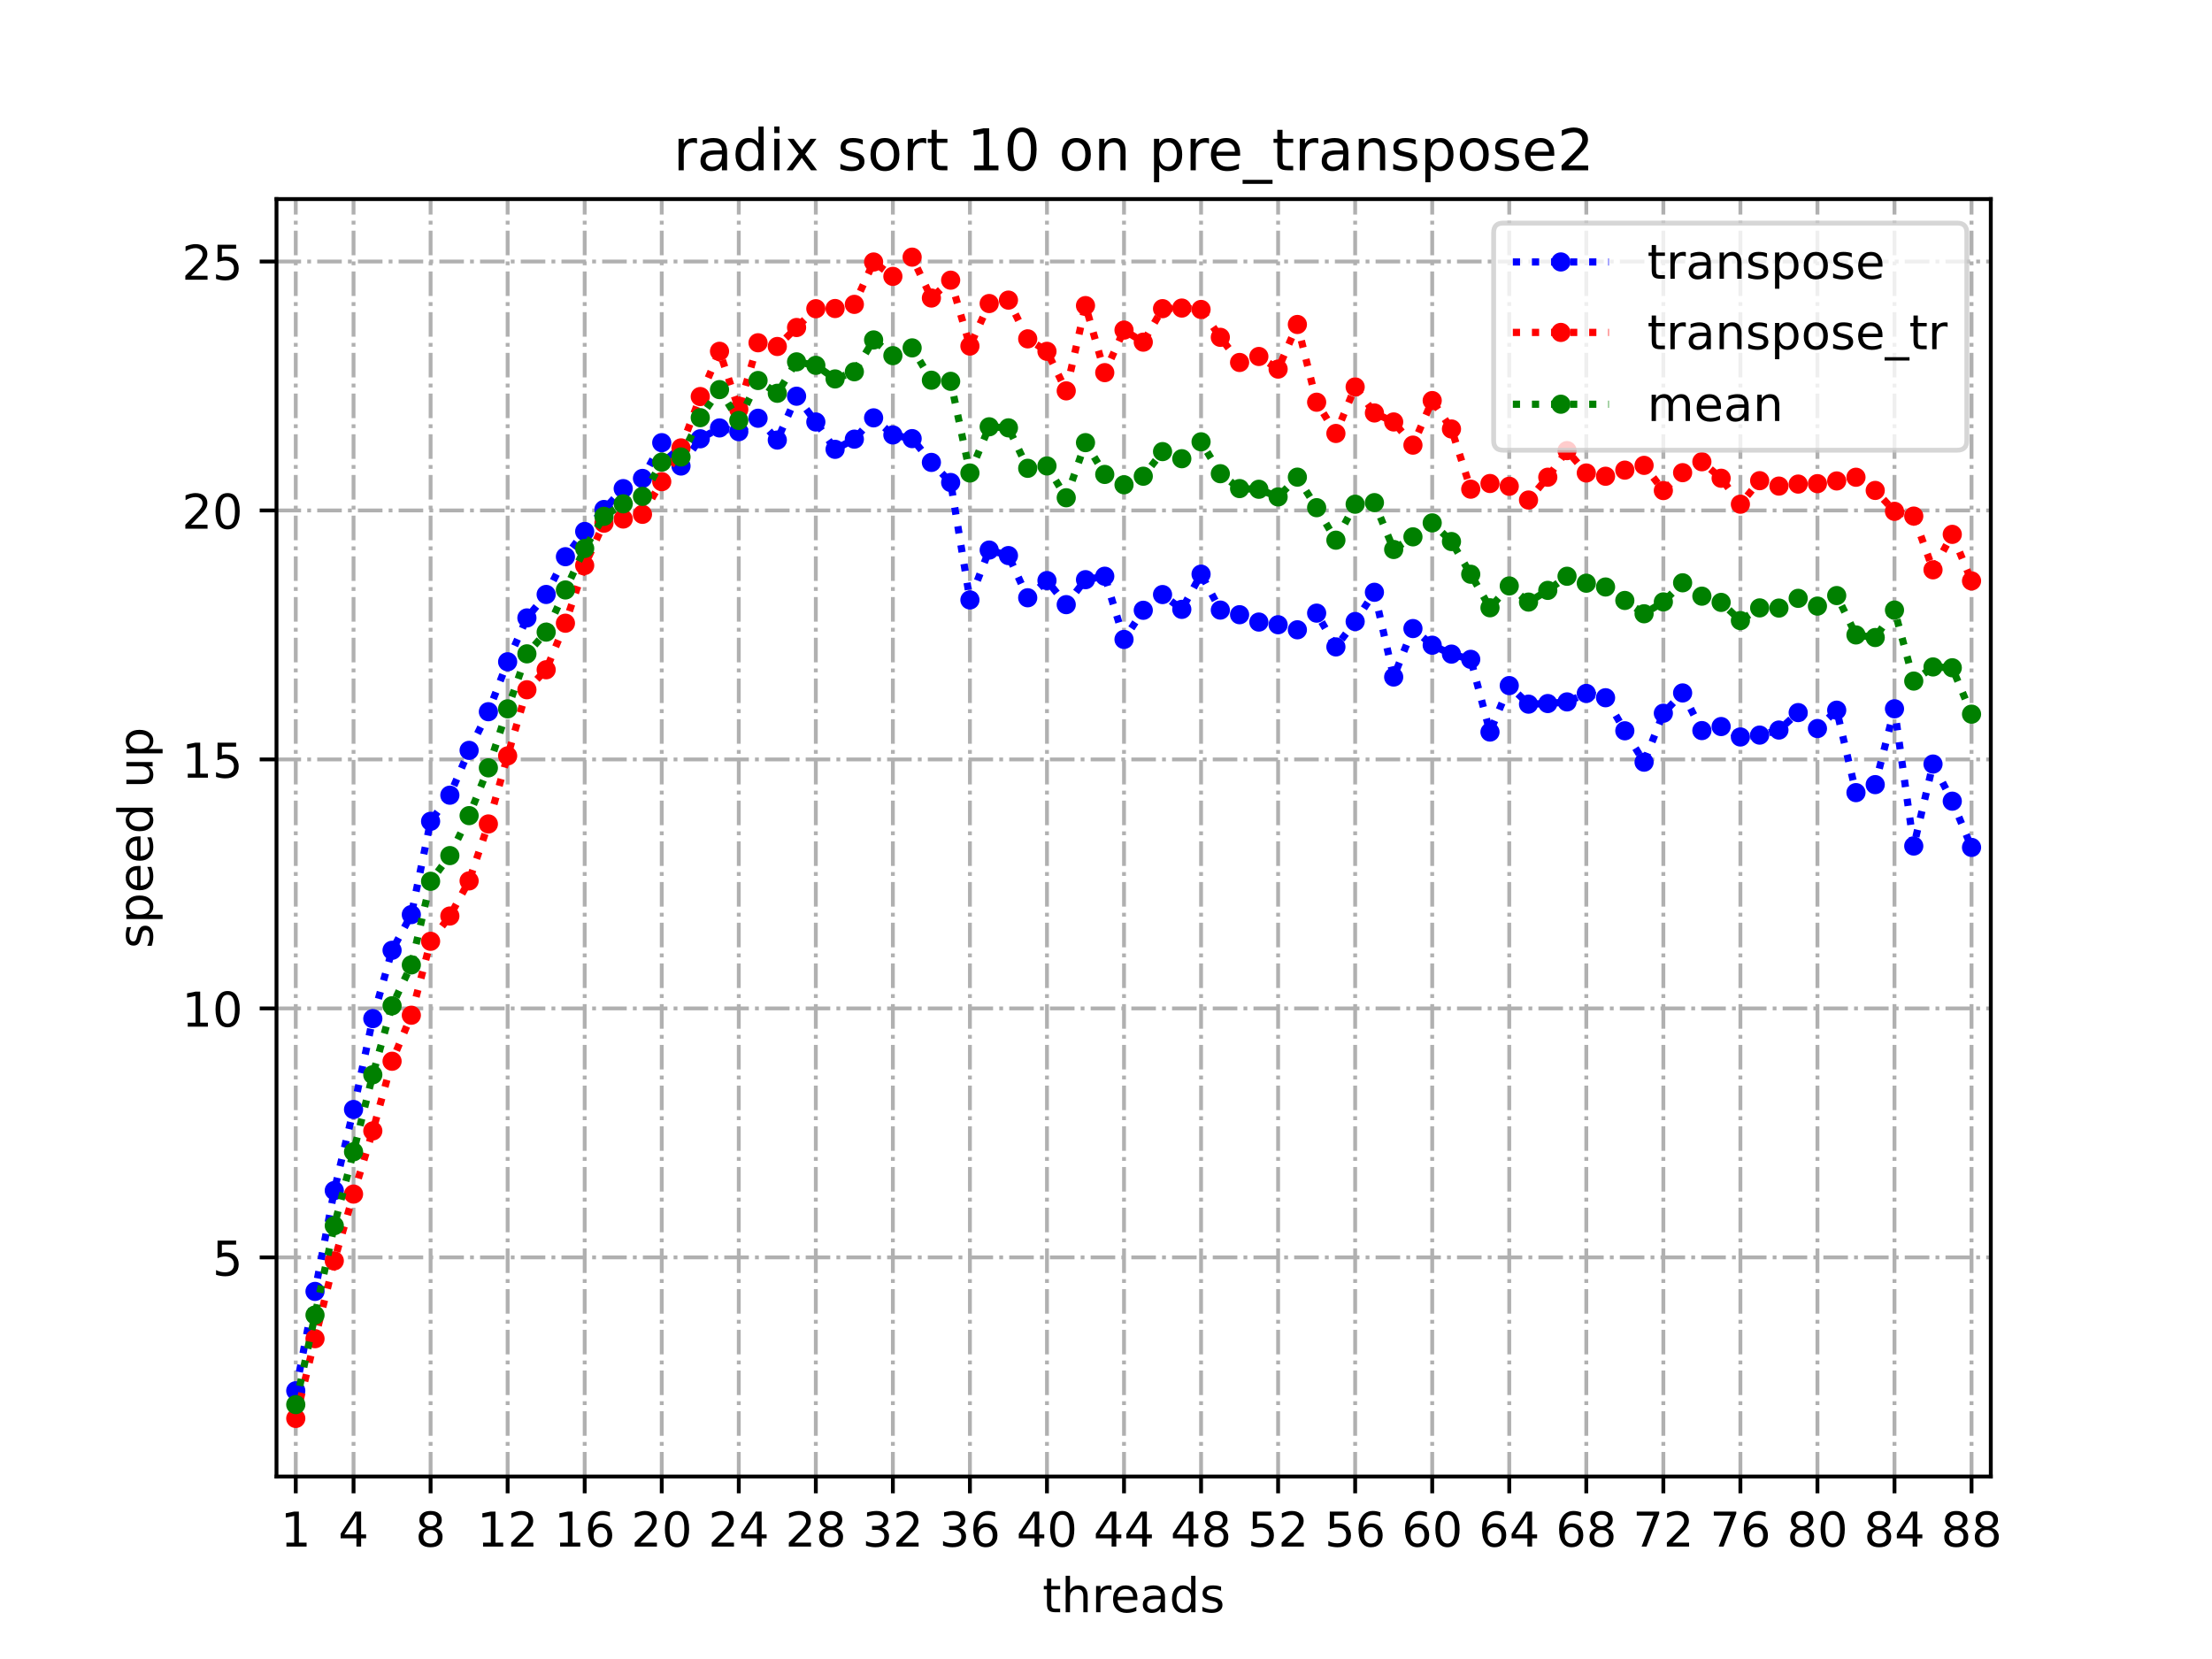 <?xml version="1.0" encoding="utf-8" standalone="no"?>
<!DOCTYPE svg PUBLIC "-//W3C//DTD SVG 1.1//EN"
  "http://www.w3.org/Graphics/SVG/1.1/DTD/svg11.dtd">
<!-- Created with matplotlib (https://matplotlib.org/) -->
<svg height="345.6pt" version="1.1" viewBox="0 0 460.8 345.6" width="460.8pt" xmlns="http://www.w3.org/2000/svg" xmlns:xlink="http://www.w3.org/1999/xlink">
 <defs>
  <style type="text/css">*{stroke-linecap:butt;stroke-linejoin:round;}</style>
 </defs>
 <g id="figure_1">
  <g id="patch_1">
   <path d="M 0 345.6 
L 460.8 345.6 
L 460.8 0 
L 0 0 
z
" style="fill:#ffffff;"/>
  </g>
  <g id="axes_1">
   <g id="patch_2">
    <path d="M 57.6 307.584 
L 414.72 307.584 
L 414.72 41.472 
L 57.6 41.472 
z
" style="fill:#ffffff;"/>
   </g>
   <g id="matplotlib.axis_1">
    <g id="xtick_1">
     <g id="line2d_1">
      <path clip-path="url(#p7671d40d90)" d="M 61.613 307.584 
L 61.613 41.472 
" style="fill:none;stroke:#b0b0b0;stroke-dasharray:5.12,1.28,0.8,1.28;stroke-dashoffset:0;stroke-width:0.8;"/>
     </g>
     <g id="line2d_2">
      <defs>
       <path d="M 0 0 
L 0 3.5 
" id="m87a15ef334" style="stroke:#000000;stroke-width:0.8;"/>
      </defs>
      <g>
       <use style="stroke:#000000;stroke-width:0.8;" x="61.613" xlink:href="#m87a15ef334" y="307.584"/>
      </g>
     </g>
     <g id="text_1">
      <!-- 1 -->
      <g transform="translate(58.431 322.182)scale(0.1 -0.1)">
       <defs>
        <path d="M 12.406 8.297 
L 28.516 8.297 
L 28.516 63.922 
L 10.984 60.406 
L 10.984 69.391 
L 28.422 72.906 
L 38.281 72.906 
L 38.281 8.297 
L 54.391 8.297 
L 54.391 0 
L 12.406 0 
z
" id="DejaVuSans-49"/>
       </defs>
       <use xlink:href="#DejaVuSans-49"/>
      </g>
     </g>
    </g>
    <g id="xtick_2">
     <g id="line2d_3">
      <path clip-path="url(#p7671d40d90)" d="M 73.65 307.584 
L 73.65 41.472 
" style="fill:none;stroke:#b0b0b0;stroke-dasharray:5.12,1.28,0.8,1.28;stroke-dashoffset:0;stroke-width:0.8;"/>
     </g>
     <g id="line2d_4">
      <g>
       <use style="stroke:#000000;stroke-width:0.8;" x="73.65" xlink:href="#m87a15ef334" y="307.584"/>
      </g>
     </g>
     <g id="text_2">
      <!-- 4 -->
      <g transform="translate(70.469 322.182)scale(0.1 -0.1)">
       <defs>
        <path d="M 37.797 64.312 
L 12.891 25.391 
L 37.797 25.391 
z
M 35.203 72.906 
L 47.609 72.906 
L 47.609 25.391 
L 58.016 25.391 
L 58.016 17.188 
L 47.609 17.188 
L 47.609 0 
L 37.797 0 
L 37.797 17.188 
L 4.891 17.188 
L 4.891 26.703 
z
" id="DejaVuSans-52"/>
       </defs>
       <use xlink:href="#DejaVuSans-52"/>
      </g>
     </g>
    </g>
    <g id="xtick_3">
     <g id="line2d_5">
      <path clip-path="url(#p7671d40d90)" d="M 89.701 307.584 
L 89.701 41.472 
" style="fill:none;stroke:#b0b0b0;stroke-dasharray:5.12,1.28,0.8,1.28;stroke-dashoffset:0;stroke-width:0.8;"/>
     </g>
     <g id="line2d_6">
      <g>
       <use style="stroke:#000000;stroke-width:0.8;" x="89.701" xlink:href="#m87a15ef334" y="307.584"/>
      </g>
     </g>
     <g id="text_3">
      <!-- 8 -->
      <g transform="translate(86.519 322.182)scale(0.1 -0.1)">
       <defs>
        <path d="M 31.781 34.625 
Q 24.75 34.625 20.719 30.859 
Q 16.703 27.094 16.703 20.516 
Q 16.703 13.922 20.719 10.156 
Q 24.75 6.391 31.781 6.391 
Q 38.812 6.391 42.859 10.172 
Q 46.922 13.969 46.922 20.516 
Q 46.922 27.094 42.891 30.859 
Q 38.875 34.625 31.781 34.625 
z
M 21.922 38.812 
Q 15.578 40.375 12.031 44.719 
Q 8.5 49.078 8.5 55.328 
Q 8.5 64.062 14.719 69.141 
Q 20.953 74.219 31.781 74.219 
Q 42.672 74.219 48.875 69.141 
Q 55.078 64.062 55.078 55.328 
Q 55.078 49.078 51.531 44.719 
Q 48 40.375 41.703 38.812 
Q 48.828 37.156 52.797 32.312 
Q 56.781 27.484 56.781 20.516 
Q 56.781 9.906 50.312 4.234 
Q 43.844 -1.422 31.781 -1.422 
Q 19.734 -1.422 13.25 4.234 
Q 6.781 9.906 6.781 20.516 
Q 6.781 27.484 10.781 32.312 
Q 14.797 37.156 21.922 38.812 
z
M 18.312 54.391 
Q 18.312 48.734 21.844 45.562 
Q 25.391 42.391 31.781 42.391 
Q 38.141 42.391 41.719 45.562 
Q 45.312 48.734 45.312 54.391 
Q 45.312 60.062 41.719 63.234 
Q 38.141 66.406 31.781 66.406 
Q 25.391 66.406 21.844 63.234 
Q 18.312 60.062 18.312 54.391 
z
" id="DejaVuSans-56"/>
       </defs>
       <use xlink:href="#DejaVuSans-56"/>
      </g>
     </g>
    </g>
    <g id="xtick_4">
     <g id="line2d_7">
      <path clip-path="url(#p7671d40d90)" d="M 105.751 307.584 
L 105.751 41.472 
" style="fill:none;stroke:#b0b0b0;stroke-dasharray:5.12,1.28,0.8,1.28;stroke-dashoffset:0;stroke-width:0.8;"/>
     </g>
     <g id="line2d_8">
      <g>
       <use style="stroke:#000000;stroke-width:0.8;" x="105.751" xlink:href="#m87a15ef334" y="307.584"/>
      </g>
     </g>
     <g id="text_4">
      <!-- 12 -->
      <g transform="translate(99.389 322.182)scale(0.1 -0.1)">
       <defs>
        <path d="M 19.188 8.297 
L 53.609 8.297 
L 53.609 0 
L 7.328 0 
L 7.328 8.297 
Q 12.938 14.109 22.625 23.891 
Q 32.328 33.688 34.812 36.531 
Q 39.547 41.844 41.422 45.531 
Q 43.312 49.219 43.312 52.781 
Q 43.312 58.594 39.234 62.25 
Q 35.156 65.922 28.609 65.922 
Q 23.969 65.922 18.812 64.312 
Q 13.672 62.703 7.812 59.422 
L 7.812 69.391 
Q 13.766 71.781 18.938 73 
Q 24.125 74.219 28.422 74.219 
Q 39.75 74.219 46.484 68.547 
Q 53.219 62.891 53.219 53.422 
Q 53.219 48.922 51.531 44.891 
Q 49.859 40.875 45.406 35.406 
Q 44.188 33.984 37.641 27.219 
Q 31.109 20.453 19.188 8.297 
z
" id="DejaVuSans-50"/>
       </defs>
       <use xlink:href="#DejaVuSans-49"/>
       <use x="63.623" xlink:href="#DejaVuSans-50"/>
      </g>
     </g>
    </g>
    <g id="xtick_5">
     <g id="line2d_9">
      <path clip-path="url(#p7671d40d90)" d="M 121.801 307.584 
L 121.801 41.472 
" style="fill:none;stroke:#b0b0b0;stroke-dasharray:5.12,1.28,0.8,1.28;stroke-dashoffset:0;stroke-width:0.8;"/>
     </g>
     <g id="line2d_10">
      <g>
       <use style="stroke:#000000;stroke-width:0.8;" x="121.801" xlink:href="#m87a15ef334" y="307.584"/>
      </g>
     </g>
     <g id="text_5">
      <!-- 16 -->
      <g transform="translate(115.439 322.182)scale(0.1 -0.1)">
       <defs>
        <path d="M 33.016 40.375 
Q 26.375 40.375 22.484 35.828 
Q 18.609 31.297 18.609 23.391 
Q 18.609 15.531 22.484 10.953 
Q 26.375 6.391 33.016 6.391 
Q 39.656 6.391 43.531 10.953 
Q 47.406 15.531 47.406 23.391 
Q 47.406 31.297 43.531 35.828 
Q 39.656 40.375 33.016 40.375 
z
M 52.594 71.297 
L 52.594 62.312 
Q 48.875 64.062 45.094 64.984 
Q 41.312 65.922 37.594 65.922 
Q 27.828 65.922 22.672 59.328 
Q 17.531 52.734 16.797 39.406 
Q 19.672 43.656 24.016 45.922 
Q 28.375 48.188 33.594 48.188 
Q 44.578 48.188 50.953 41.516 
Q 57.328 34.859 57.328 23.391 
Q 57.328 12.156 50.688 5.359 
Q 44.047 -1.422 33.016 -1.422 
Q 20.359 -1.422 13.672 8.266 
Q 6.984 17.969 6.984 36.375 
Q 6.984 53.656 15.188 63.938 
Q 23.391 74.219 37.203 74.219 
Q 40.922 74.219 44.703 73.484 
Q 48.484 72.75 52.594 71.297 
z
" id="DejaVuSans-54"/>
       </defs>
       <use xlink:href="#DejaVuSans-49"/>
       <use x="63.623" xlink:href="#DejaVuSans-54"/>
      </g>
     </g>
    </g>
    <g id="xtick_6">
     <g id="line2d_11">
      <path clip-path="url(#p7671d40d90)" d="M 137.852 307.584 
L 137.852 41.472 
" style="fill:none;stroke:#b0b0b0;stroke-dasharray:5.12,1.28,0.8,1.28;stroke-dashoffset:0;stroke-width:0.8;"/>
     </g>
     <g id="line2d_12">
      <g>
       <use style="stroke:#000000;stroke-width:0.8;" x="137.852" xlink:href="#m87a15ef334" y="307.584"/>
      </g>
     </g>
     <g id="text_6">
      <!-- 20 -->
      <g transform="translate(131.489 322.182)scale(0.1 -0.1)">
       <defs>
        <path d="M 31.781 66.406 
Q 24.172 66.406 20.328 58.906 
Q 16.5 51.422 16.5 36.375 
Q 16.5 21.391 20.328 13.891 
Q 24.172 6.391 31.781 6.391 
Q 39.453 6.391 43.281 13.891 
Q 47.125 21.391 47.125 36.375 
Q 47.125 51.422 43.281 58.906 
Q 39.453 66.406 31.781 66.406 
z
M 31.781 74.219 
Q 44.047 74.219 50.516 64.516 
Q 56.984 54.828 56.984 36.375 
Q 56.984 17.969 50.516 8.266 
Q 44.047 -1.422 31.781 -1.422 
Q 19.531 -1.422 13.062 8.266 
Q 6.594 17.969 6.594 36.375 
Q 6.594 54.828 13.062 64.516 
Q 19.531 74.219 31.781 74.219 
z
" id="DejaVuSans-48"/>
       </defs>
       <use xlink:href="#DejaVuSans-50"/>
       <use x="63.623" xlink:href="#DejaVuSans-48"/>
      </g>
     </g>
    </g>
    <g id="xtick_7">
     <g id="line2d_13">
      <path clip-path="url(#p7671d40d90)" d="M 153.902 307.584 
L 153.902 41.472 
" style="fill:none;stroke:#b0b0b0;stroke-dasharray:5.12,1.28,0.8,1.28;stroke-dashoffset:0;stroke-width:0.8;"/>
     </g>
     <g id="line2d_14">
      <g>
       <use style="stroke:#000000;stroke-width:0.8;" x="153.902" xlink:href="#m87a15ef334" y="307.584"/>
      </g>
     </g>
     <g id="text_7">
      <!-- 24 -->
      <g transform="translate(147.54 322.182)scale(0.1 -0.1)">
       <use xlink:href="#DejaVuSans-50"/>
       <use x="63.623" xlink:href="#DejaVuSans-52"/>
      </g>
     </g>
    </g>
    <g id="xtick_8">
     <g id="line2d_15">
      <path clip-path="url(#p7671d40d90)" d="M 169.952 307.584 
L 169.952 41.472 
" style="fill:none;stroke:#b0b0b0;stroke-dasharray:5.12,1.28,0.8,1.28;stroke-dashoffset:0;stroke-width:0.8;"/>
     </g>
     <g id="line2d_16">
      <g>
       <use style="stroke:#000000;stroke-width:0.8;" x="169.952" xlink:href="#m87a15ef334" y="307.584"/>
      </g>
     </g>
     <g id="text_8">
      <!-- 28 -->
      <g transform="translate(163.59 322.182)scale(0.1 -0.1)">
       <use xlink:href="#DejaVuSans-50"/>
       <use x="63.623" xlink:href="#DejaVuSans-56"/>
      </g>
     </g>
    </g>
    <g id="xtick_9">
     <g id="line2d_17">
      <path clip-path="url(#p7671d40d90)" d="M 186.003 307.584 
L 186.003 41.472 
" style="fill:none;stroke:#b0b0b0;stroke-dasharray:5.12,1.28,0.8,1.28;stroke-dashoffset:0;stroke-width:0.8;"/>
     </g>
     <g id="line2d_18">
      <g>
       <use style="stroke:#000000;stroke-width:0.8;" x="186.003" xlink:href="#m87a15ef334" y="307.584"/>
      </g>
     </g>
     <g id="text_9">
      <!-- 32 -->
      <g transform="translate(179.64 322.182)scale(0.1 -0.1)">
       <defs>
        <path d="M 40.578 39.312 
Q 47.656 37.797 51.625 33 
Q 55.609 28.219 55.609 21.188 
Q 55.609 10.406 48.188 4.484 
Q 40.766 -1.422 27.094 -1.422 
Q 22.516 -1.422 17.656 -0.516 
Q 12.797 0.391 7.625 2.203 
L 7.625 11.719 
Q 11.719 9.328 16.594 8.109 
Q 21.484 6.891 26.812 6.891 
Q 36.078 6.891 40.938 10.547 
Q 45.797 14.203 45.797 21.188 
Q 45.797 27.641 41.281 31.266 
Q 36.766 34.906 28.719 34.906 
L 20.219 34.906 
L 20.219 43.016 
L 29.109 43.016 
Q 36.375 43.016 40.234 45.922 
Q 44.094 48.828 44.094 54.297 
Q 44.094 59.906 40.109 62.906 
Q 36.141 65.922 28.719 65.922 
Q 24.656 65.922 20.016 65.031 
Q 15.375 64.156 9.812 62.312 
L 9.812 71.094 
Q 15.438 72.656 20.344 73.438 
Q 25.25 74.219 29.594 74.219 
Q 40.828 74.219 47.359 69.109 
Q 53.906 64.016 53.906 55.328 
Q 53.906 49.266 50.438 45.094 
Q 46.969 40.922 40.578 39.312 
z
" id="DejaVuSans-51"/>
       </defs>
       <use xlink:href="#DejaVuSans-51"/>
       <use x="63.623" xlink:href="#DejaVuSans-50"/>
      </g>
     </g>
    </g>
    <g id="xtick_10">
     <g id="line2d_19">
      <path clip-path="url(#p7671d40d90)" d="M 202.053 307.584 
L 202.053 41.472 
" style="fill:none;stroke:#b0b0b0;stroke-dasharray:5.12,1.28,0.8,1.28;stroke-dashoffset:0;stroke-width:0.8;"/>
     </g>
     <g id="line2d_20">
      <g>
       <use style="stroke:#000000;stroke-width:0.8;" x="202.053" xlink:href="#m87a15ef334" y="307.584"/>
      </g>
     </g>
     <g id="text_10">
      <!-- 36 -->
      <g transform="translate(195.691 322.182)scale(0.1 -0.1)">
       <use xlink:href="#DejaVuSans-51"/>
       <use x="63.623" xlink:href="#DejaVuSans-54"/>
      </g>
     </g>
    </g>
    <g id="xtick_11">
     <g id="line2d_21">
      <path clip-path="url(#p7671d40d90)" d="M 218.103 307.584 
L 218.103 41.472 
" style="fill:none;stroke:#b0b0b0;stroke-dasharray:5.12,1.28,0.8,1.28;stroke-dashoffset:0;stroke-width:0.8;"/>
     </g>
     <g id="line2d_22">
      <g>
       <use style="stroke:#000000;stroke-width:0.8;" x="218.103" xlink:href="#m87a15ef334" y="307.584"/>
      </g>
     </g>
     <g id="text_11">
      <!-- 40 -->
      <g transform="translate(211.741 322.182)scale(0.1 -0.1)">
       <use xlink:href="#DejaVuSans-52"/>
       <use x="63.623" xlink:href="#DejaVuSans-48"/>
      </g>
     </g>
    </g>
    <g id="xtick_12">
     <g id="line2d_23">
      <path clip-path="url(#p7671d40d90)" d="M 234.154 307.584 
L 234.154 41.472 
" style="fill:none;stroke:#b0b0b0;stroke-dasharray:5.12,1.28,0.8,1.28;stroke-dashoffset:0;stroke-width:0.8;"/>
     </g>
     <g id="line2d_24">
      <g>
       <use style="stroke:#000000;stroke-width:0.8;" x="234.154" xlink:href="#m87a15ef334" y="307.584"/>
      </g>
     </g>
     <g id="text_12">
      <!-- 44 -->
      <g transform="translate(227.791 322.182)scale(0.1 -0.1)">
       <use xlink:href="#DejaVuSans-52"/>
       <use x="63.623" xlink:href="#DejaVuSans-52"/>
      </g>
     </g>
    </g>
    <g id="xtick_13">
     <g id="line2d_25">
      <path clip-path="url(#p7671d40d90)" d="M 250.204 307.584 
L 250.204 41.472 
" style="fill:none;stroke:#b0b0b0;stroke-dasharray:5.12,1.28,0.8,1.28;stroke-dashoffset:0;stroke-width:0.8;"/>
     </g>
     <g id="line2d_26">
      <g>
       <use style="stroke:#000000;stroke-width:0.8;" x="250.204" xlink:href="#m87a15ef334" y="307.584"/>
      </g>
     </g>
     <g id="text_13">
      <!-- 48 -->
      <g transform="translate(243.842 322.182)scale(0.1 -0.1)">
       <use xlink:href="#DejaVuSans-52"/>
       <use x="63.623" xlink:href="#DejaVuSans-56"/>
      </g>
     </g>
    </g>
    <g id="xtick_14">
     <g id="line2d_27">
      <path clip-path="url(#p7671d40d90)" d="M 266.254 307.584 
L 266.254 41.472 
" style="fill:none;stroke:#b0b0b0;stroke-dasharray:5.12,1.28,0.8,1.28;stroke-dashoffset:0;stroke-width:0.8;"/>
     </g>
     <g id="line2d_28">
      <g>
       <use style="stroke:#000000;stroke-width:0.8;" x="266.254" xlink:href="#m87a15ef334" y="307.584"/>
      </g>
     </g>
     <g id="text_14">
      <!-- 52 -->
      <g transform="translate(259.892 322.182)scale(0.1 -0.1)">
       <defs>
        <path d="M 10.797 72.906 
L 49.516 72.906 
L 49.516 64.594 
L 19.828 64.594 
L 19.828 46.734 
Q 21.969 47.469 24.109 47.828 
Q 26.266 48.188 28.422 48.188 
Q 40.625 48.188 47.75 41.5 
Q 54.891 34.812 54.891 23.391 
Q 54.891 11.625 47.562 5.094 
Q 40.234 -1.422 26.906 -1.422 
Q 22.312 -1.422 17.547 -0.641 
Q 12.797 0.141 7.719 1.703 
L 7.719 11.625 
Q 12.109 9.234 16.797 8.062 
Q 21.484 6.891 26.703 6.891 
Q 35.156 6.891 40.078 11.328 
Q 45.016 15.766 45.016 23.391 
Q 45.016 31 40.078 35.438 
Q 35.156 39.891 26.703 39.891 
Q 22.75 39.891 18.812 39.016 
Q 14.891 38.141 10.797 36.281 
z
" id="DejaVuSans-53"/>
       </defs>
       <use xlink:href="#DejaVuSans-53"/>
       <use x="63.623" xlink:href="#DejaVuSans-50"/>
      </g>
     </g>
    </g>
    <g id="xtick_15">
     <g id="line2d_29">
      <path clip-path="url(#p7671d40d90)" d="M 282.305 307.584 
L 282.305 41.472 
" style="fill:none;stroke:#b0b0b0;stroke-dasharray:5.12,1.28,0.8,1.28;stroke-dashoffset:0;stroke-width:0.8;"/>
     </g>
     <g id="line2d_30">
      <g>
       <use style="stroke:#000000;stroke-width:0.8;" x="282.305" xlink:href="#m87a15ef334" y="307.584"/>
      </g>
     </g>
     <g id="text_15">
      <!-- 56 -->
      <g transform="translate(275.942 322.182)scale(0.1 -0.1)">
       <use xlink:href="#DejaVuSans-53"/>
       <use x="63.623" xlink:href="#DejaVuSans-54"/>
      </g>
     </g>
    </g>
    <g id="xtick_16">
     <g id="line2d_31">
      <path clip-path="url(#p7671d40d90)" d="M 298.355 307.584 
L 298.355 41.472 
" style="fill:none;stroke:#b0b0b0;stroke-dasharray:5.12,1.28,0.8,1.28;stroke-dashoffset:0;stroke-width:0.8;"/>
     </g>
     <g id="line2d_32">
      <g>
       <use style="stroke:#000000;stroke-width:0.8;" x="298.355" xlink:href="#m87a15ef334" y="307.584"/>
      </g>
     </g>
     <g id="text_16">
      <!-- 60 -->
      <g transform="translate(291.993 322.182)scale(0.1 -0.1)">
       <use xlink:href="#DejaVuSans-54"/>
       <use x="63.623" xlink:href="#DejaVuSans-48"/>
      </g>
     </g>
    </g>
    <g id="xtick_17">
     <g id="line2d_33">
      <path clip-path="url(#p7671d40d90)" d="M 314.405 307.584 
L 314.405 41.472 
" style="fill:none;stroke:#b0b0b0;stroke-dasharray:5.12,1.28,0.8,1.28;stroke-dashoffset:0;stroke-width:0.8;"/>
     </g>
     <g id="line2d_34">
      <g>
       <use style="stroke:#000000;stroke-width:0.8;" x="314.405" xlink:href="#m87a15ef334" y="307.584"/>
      </g>
     </g>
     <g id="text_17">
      <!-- 64 -->
      <g transform="translate(308.043 322.182)scale(0.1 -0.1)">
       <use xlink:href="#DejaVuSans-54"/>
       <use x="63.623" xlink:href="#DejaVuSans-52"/>
      </g>
     </g>
    </g>
    <g id="xtick_18">
     <g id="line2d_35">
      <path clip-path="url(#p7671d40d90)" d="M 330.456 307.584 
L 330.456 41.472 
" style="fill:none;stroke:#b0b0b0;stroke-dasharray:5.12,1.28,0.8,1.28;stroke-dashoffset:0;stroke-width:0.8;"/>
     </g>
     <g id="line2d_36">
      <g>
       <use style="stroke:#000000;stroke-width:0.8;" x="330.456" xlink:href="#m87a15ef334" y="307.584"/>
      </g>
     </g>
     <g id="text_18">
      <!-- 68 -->
      <g transform="translate(324.093 322.182)scale(0.1 -0.1)">
       <use xlink:href="#DejaVuSans-54"/>
       <use x="63.623" xlink:href="#DejaVuSans-56"/>
      </g>
     </g>
    </g>
    <g id="xtick_19">
     <g id="line2d_37">
      <path clip-path="url(#p7671d40d90)" d="M 346.506 307.584 
L 346.506 41.472 
" style="fill:none;stroke:#b0b0b0;stroke-dasharray:5.12,1.28,0.8,1.28;stroke-dashoffset:0;stroke-width:0.8;"/>
     </g>
     <g id="line2d_38">
      <g>
       <use style="stroke:#000000;stroke-width:0.8;" x="346.506" xlink:href="#m87a15ef334" y="307.584"/>
      </g>
     </g>
     <g id="text_19">
      <!-- 72 -->
      <g transform="translate(340.144 322.182)scale(0.1 -0.1)">
       <defs>
        <path d="M 8.203 72.906 
L 55.078 72.906 
L 55.078 68.703 
L 28.609 0 
L 18.312 0 
L 43.219 64.594 
L 8.203 64.594 
z
" id="DejaVuSans-55"/>
       </defs>
       <use xlink:href="#DejaVuSans-55"/>
       <use x="63.623" xlink:href="#DejaVuSans-50"/>
      </g>
     </g>
    </g>
    <g id="xtick_20">
     <g id="line2d_39">
      <path clip-path="url(#p7671d40d90)" d="M 362.556 307.584 
L 362.556 41.472 
" style="fill:none;stroke:#b0b0b0;stroke-dasharray:5.12,1.28,0.8,1.28;stroke-dashoffset:0;stroke-width:0.8;"/>
     </g>
     <g id="line2d_40">
      <g>
       <use style="stroke:#000000;stroke-width:0.8;" x="362.556" xlink:href="#m87a15ef334" y="307.584"/>
      </g>
     </g>
     <g id="text_20">
      <!-- 76 -->
      <g transform="translate(356.194 322.182)scale(0.1 -0.1)">
       <use xlink:href="#DejaVuSans-55"/>
       <use x="63.623" xlink:href="#DejaVuSans-54"/>
      </g>
     </g>
    </g>
    <g id="xtick_21">
     <g id="line2d_41">
      <path clip-path="url(#p7671d40d90)" d="M 378.607 307.584 
L 378.607 41.472 
" style="fill:none;stroke:#b0b0b0;stroke-dasharray:5.12,1.28,0.8,1.28;stroke-dashoffset:0;stroke-width:0.8;"/>
     </g>
     <g id="line2d_42">
      <g>
       <use style="stroke:#000000;stroke-width:0.8;" x="378.607" xlink:href="#m87a15ef334" y="307.584"/>
      </g>
     </g>
     <g id="text_21">
      <!-- 80 -->
      <g transform="translate(372.244 322.182)scale(0.1 -0.1)">
       <use xlink:href="#DejaVuSans-56"/>
       <use x="63.623" xlink:href="#DejaVuSans-48"/>
      </g>
     </g>
    </g>
    <g id="xtick_22">
     <g id="line2d_43">
      <path clip-path="url(#p7671d40d90)" d="M 394.657 307.584 
L 394.657 41.472 
" style="fill:none;stroke:#b0b0b0;stroke-dasharray:5.12,1.28,0.8,1.28;stroke-dashoffset:0;stroke-width:0.8;"/>
     </g>
     <g id="line2d_44">
      <g>
       <use style="stroke:#000000;stroke-width:0.8;" x="394.657" xlink:href="#m87a15ef334" y="307.584"/>
      </g>
     </g>
     <g id="text_22">
      <!-- 84 -->
      <g transform="translate(388.295 322.182)scale(0.1 -0.1)">
       <use xlink:href="#DejaVuSans-56"/>
       <use x="63.623" xlink:href="#DejaVuSans-52"/>
      </g>
     </g>
    </g>
    <g id="xtick_23">
     <g id="line2d_45">
      <path clip-path="url(#p7671d40d90)" d="M 410.707 307.584 
L 410.707 41.472 
" style="fill:none;stroke:#b0b0b0;stroke-dasharray:5.12,1.28,0.8,1.28;stroke-dashoffset:0;stroke-width:0.8;"/>
     </g>
     <g id="line2d_46">
      <g>
       <use style="stroke:#000000;stroke-width:0.8;" x="410.707" xlink:href="#m87a15ef334" y="307.584"/>
      </g>
     </g>
     <g id="text_23">
      <!-- 88 -->
      <g transform="translate(404.345 322.182)scale(0.1 -0.1)">
       <use xlink:href="#DejaVuSans-56"/>
       <use x="63.623" xlink:href="#DejaVuSans-56"/>
      </g>
     </g>
    </g>
    <g id="text_24">
     <!-- threads -->
     <g transform="translate(217.169 335.861)scale(0.1 -0.1)">
      <defs>
       <path d="M 18.312 70.219 
L 18.312 54.688 
L 36.812 54.688 
L 36.812 47.703 
L 18.312 47.703 
L 18.312 18.016 
Q 18.312 11.328 20.141 9.422 
Q 21.969 7.516 27.594 7.516 
L 36.812 7.516 
L 36.812 0 
L 27.594 0 
Q 17.188 0 13.234 3.875 
Q 9.281 7.766 9.281 18.016 
L 9.281 47.703 
L 2.688 47.703 
L 2.688 54.688 
L 9.281 54.688 
L 9.281 70.219 
z
" id="DejaVuSans-116"/>
       <path d="M 54.891 33.016 
L 54.891 0 
L 45.906 0 
L 45.906 32.719 
Q 45.906 40.484 42.875 44.328 
Q 39.844 48.188 33.797 48.188 
Q 26.516 48.188 22.312 43.547 
Q 18.109 38.922 18.109 30.906 
L 18.109 0 
L 9.078 0 
L 9.078 75.984 
L 18.109 75.984 
L 18.109 46.188 
Q 21.344 51.125 25.703 53.562 
Q 30.078 56 35.797 56 
Q 45.219 56 50.047 50.172 
Q 54.891 44.344 54.891 33.016 
z
" id="DejaVuSans-104"/>
       <path d="M 41.109 46.297 
Q 39.594 47.172 37.812 47.578 
Q 36.031 48 33.891 48 
Q 26.266 48 22.188 43.047 
Q 18.109 38.094 18.109 28.812 
L 18.109 0 
L 9.078 0 
L 9.078 54.688 
L 18.109 54.688 
L 18.109 46.188 
Q 20.953 51.172 25.484 53.578 
Q 30.031 56 36.531 56 
Q 37.453 56 38.578 55.875 
Q 39.703 55.766 41.062 55.516 
z
" id="DejaVuSans-114"/>
       <path d="M 56.203 29.594 
L 56.203 25.203 
L 14.891 25.203 
Q 15.484 15.922 20.484 11.062 
Q 25.484 6.203 34.422 6.203 
Q 39.594 6.203 44.453 7.469 
Q 49.312 8.734 54.109 11.281 
L 54.109 2.781 
Q 49.266 0.734 44.188 -0.344 
Q 39.109 -1.422 33.891 -1.422 
Q 20.797 -1.422 13.156 6.188 
Q 5.516 13.812 5.516 26.812 
Q 5.516 40.234 12.766 48.109 
Q 20.016 56 32.328 56 
Q 43.359 56 49.781 48.891 
Q 56.203 41.797 56.203 29.594 
z
M 47.219 32.234 
Q 47.125 39.594 43.094 43.984 
Q 39.062 48.391 32.422 48.391 
Q 24.906 48.391 20.391 44.141 
Q 15.875 39.891 15.188 32.172 
z
" id="DejaVuSans-101"/>
       <path d="M 34.281 27.484 
Q 23.391 27.484 19.188 25 
Q 14.984 22.516 14.984 16.5 
Q 14.984 11.719 18.141 8.906 
Q 21.297 6.109 26.703 6.109 
Q 34.188 6.109 38.703 11.406 
Q 43.219 16.703 43.219 25.484 
L 43.219 27.484 
z
M 52.203 31.203 
L 52.203 0 
L 43.219 0 
L 43.219 8.297 
Q 40.141 3.328 35.547 0.953 
Q 30.953 -1.422 24.312 -1.422 
Q 15.922 -1.422 10.953 3.297 
Q 6 8.016 6 15.922 
Q 6 25.141 12.172 29.828 
Q 18.359 34.516 30.609 34.516 
L 43.219 34.516 
L 43.219 35.406 
Q 43.219 41.609 39.141 45 
Q 35.062 48.391 27.688 48.391 
Q 23 48.391 18.547 47.266 
Q 14.109 46.141 10.016 43.891 
L 10.016 52.203 
Q 14.938 54.109 19.578 55.047 
Q 24.219 56 28.609 56 
Q 40.484 56 46.344 49.844 
Q 52.203 43.703 52.203 31.203 
z
" id="DejaVuSans-97"/>
       <path d="M 45.406 46.391 
L 45.406 75.984 
L 54.391 75.984 
L 54.391 0 
L 45.406 0 
L 45.406 8.203 
Q 42.578 3.328 38.25 0.953 
Q 33.938 -1.422 27.875 -1.422 
Q 17.969 -1.422 11.734 6.484 
Q 5.516 14.406 5.516 27.297 
Q 5.516 40.188 11.734 48.094 
Q 17.969 56 27.875 56 
Q 33.938 56 38.25 53.625 
Q 42.578 51.266 45.406 46.391 
z
M 14.797 27.297 
Q 14.797 17.391 18.875 11.75 
Q 22.953 6.109 30.078 6.109 
Q 37.203 6.109 41.297 11.75 
Q 45.406 17.391 45.406 27.297 
Q 45.406 37.203 41.297 42.844 
Q 37.203 48.484 30.078 48.484 
Q 22.953 48.484 18.875 42.844 
Q 14.797 37.203 14.797 27.297 
z
" id="DejaVuSans-100"/>
       <path d="M 44.281 53.078 
L 44.281 44.578 
Q 40.484 46.531 36.375 47.5 
Q 32.281 48.484 27.875 48.484 
Q 21.188 48.484 17.844 46.438 
Q 14.5 44.391 14.5 40.281 
Q 14.5 37.156 16.891 35.375 
Q 19.281 33.594 26.516 31.984 
L 29.594 31.297 
Q 39.156 29.25 43.188 25.516 
Q 47.219 21.781 47.219 15.094 
Q 47.219 7.469 41.188 3.016 
Q 35.156 -1.422 24.609 -1.422 
Q 20.219 -1.422 15.453 -0.562 
Q 10.688 0.297 5.422 2 
L 5.422 11.281 
Q 10.406 8.688 15.234 7.391 
Q 20.062 6.109 24.812 6.109 
Q 31.156 6.109 34.562 8.281 
Q 37.984 10.453 37.984 14.406 
Q 37.984 18.062 35.516 20.016 
Q 33.062 21.969 24.703 23.781 
L 21.578 24.516 
Q 13.234 26.266 9.516 29.906 
Q 5.812 33.547 5.812 39.891 
Q 5.812 47.609 11.281 51.797 
Q 16.75 56 26.812 56 
Q 31.781 56 36.172 55.266 
Q 40.578 54.547 44.281 53.078 
z
" id="DejaVuSans-115"/>
      </defs>
      <use xlink:href="#DejaVuSans-116"/>
      <use x="39.209" xlink:href="#DejaVuSans-104"/>
      <use x="102.588" xlink:href="#DejaVuSans-114"/>
      <use x="141.451" xlink:href="#DejaVuSans-101"/>
      <use x="202.975" xlink:href="#DejaVuSans-97"/>
      <use x="264.254" xlink:href="#DejaVuSans-100"/>
      <use x="327.73" xlink:href="#DejaVuSans-115"/>
     </g>
    </g>
   </g>
   <g id="matplotlib.axis_2">
    <g id="ytick_1">
     <g id="line2d_47">
      <path clip-path="url(#p7671d40d90)" d="M 57.6 261.935 
L 414.72 261.935 
" style="fill:none;stroke:#b0b0b0;stroke-dasharray:5.12,1.28,0.8,1.28;stroke-dashoffset:0;stroke-width:0.8;"/>
     </g>
     <g id="line2d_48">
      <defs>
       <path d="M 0 0 
L -3.5 0 
" id="m3dc324cf5a" style="stroke:#000000;stroke-width:0.8;"/>
      </defs>
      <g>
       <use style="stroke:#000000;stroke-width:0.8;" x="57.6" xlink:href="#m3dc324cf5a" y="261.935"/>
      </g>
     </g>
     <g id="text_25">
      <!-- 5 -->
      <g transform="translate(44.237 265.734)scale(0.1 -0.1)">
       <use xlink:href="#DejaVuSans-53"/>
      </g>
     </g>
    </g>
    <g id="ytick_2">
     <g id="line2d_49">
      <path clip-path="url(#p7671d40d90)" d="M 57.6 210.07 
L 414.72 210.07 
" style="fill:none;stroke:#b0b0b0;stroke-dasharray:5.12,1.28,0.8,1.28;stroke-dashoffset:0;stroke-width:0.8;"/>
     </g>
     <g id="line2d_50">
      <g>
       <use style="stroke:#000000;stroke-width:0.8;" x="57.6" xlink:href="#m3dc324cf5a" y="210.07"/>
      </g>
     </g>
     <g id="text_26">
      <!-- 10 -->
      <g transform="translate(37.875 213.869)scale(0.1 -0.1)">
       <use xlink:href="#DejaVuSans-49"/>
       <use x="63.623" xlink:href="#DejaVuSans-48"/>
      </g>
     </g>
    </g>
    <g id="ytick_3">
     <g id="line2d_51">
      <path clip-path="url(#p7671d40d90)" d="M 57.6 158.204 
L 414.72 158.204 
" style="fill:none;stroke:#b0b0b0;stroke-dasharray:5.12,1.28,0.8,1.28;stroke-dashoffset:0;stroke-width:0.8;"/>
     </g>
     <g id="line2d_52">
      <g>
       <use style="stroke:#000000;stroke-width:0.8;" x="57.6" xlink:href="#m3dc324cf5a" y="158.204"/>
      </g>
     </g>
     <g id="text_27">
      <!-- 15 -->
      <g transform="translate(37.875 162.004)scale(0.1 -0.1)">
       <use xlink:href="#DejaVuSans-49"/>
       <use x="63.623" xlink:href="#DejaVuSans-53"/>
      </g>
     </g>
    </g>
    <g id="ytick_4">
     <g id="line2d_53">
      <path clip-path="url(#p7671d40d90)" d="M 57.6 106.339 
L 414.72 106.339 
" style="fill:none;stroke:#b0b0b0;stroke-dasharray:5.12,1.28,0.8,1.28;stroke-dashoffset:0;stroke-width:0.8;"/>
     </g>
     <g id="line2d_54">
      <g>
       <use style="stroke:#000000;stroke-width:0.8;" x="57.6" xlink:href="#m3dc324cf5a" y="106.339"/>
      </g>
     </g>
     <g id="text_28">
      <!-- 20 -->
      <g transform="translate(37.875 110.138)scale(0.1 -0.1)">
       <use xlink:href="#DejaVuSans-50"/>
       <use x="63.623" xlink:href="#DejaVuSans-48"/>
      </g>
     </g>
    </g>
    <g id="ytick_5">
     <g id="line2d_55">
      <path clip-path="url(#p7671d40d90)" d="M 57.6 54.474 
L 414.72 54.474 
" style="fill:none;stroke:#b0b0b0;stroke-dasharray:5.12,1.28,0.8,1.28;stroke-dashoffset:0;stroke-width:0.8;"/>
     </g>
     <g id="line2d_56">
      <g>
       <use style="stroke:#000000;stroke-width:0.8;" x="57.6" xlink:href="#m3dc324cf5a" y="54.474"/>
      </g>
     </g>
     <g id="text_29">
      <!-- 25 -->
      <g transform="translate(37.875 58.273)scale(0.1 -0.1)">
       <use xlink:href="#DejaVuSans-50"/>
       <use x="63.623" xlink:href="#DejaVuSans-53"/>
      </g>
     </g>
    </g>
    <g id="text_30">
     <!-- speed up -->
     <g transform="translate(31.795 197.566)rotate(-90)scale(0.1 -0.1)">
      <defs>
       <path d="M 18.109 8.203 
L 18.109 -20.797 
L 9.078 -20.797 
L 9.078 54.688 
L 18.109 54.688 
L 18.109 46.391 
Q 20.953 51.266 25.266 53.625 
Q 29.594 56 35.594 56 
Q 45.562 56 51.781 48.094 
Q 58.016 40.188 58.016 27.297 
Q 58.016 14.406 51.781 6.484 
Q 45.562 -1.422 35.594 -1.422 
Q 29.594 -1.422 25.266 0.953 
Q 20.953 3.328 18.109 8.203 
z
M 48.688 27.297 
Q 48.688 37.203 44.609 42.844 
Q 40.531 48.484 33.406 48.484 
Q 26.266 48.484 22.188 42.844 
Q 18.109 37.203 18.109 27.297 
Q 18.109 17.391 22.188 11.75 
Q 26.266 6.109 33.406 6.109 
Q 40.531 6.109 44.609 11.75 
Q 48.688 17.391 48.688 27.297 
z
" id="DejaVuSans-112"/>
       <path id="DejaVuSans-32"/>
       <path d="M 8.5 21.578 
L 8.5 54.688 
L 17.484 54.688 
L 17.484 21.922 
Q 17.484 14.156 20.5 10.266 
Q 23.531 6.391 29.594 6.391 
Q 36.859 6.391 41.078 11.031 
Q 45.312 15.672 45.312 23.688 
L 45.312 54.688 
L 54.297 54.688 
L 54.297 0 
L 45.312 0 
L 45.312 8.406 
Q 42.047 3.422 37.719 1 
Q 33.406 -1.422 27.688 -1.422 
Q 18.266 -1.422 13.375 4.438 
Q 8.5 10.297 8.5 21.578 
z
M 31.109 56 
z
" id="DejaVuSans-117"/>
      </defs>
      <use xlink:href="#DejaVuSans-115"/>
      <use x="52.1" xlink:href="#DejaVuSans-112"/>
      <use x="115.576" xlink:href="#DejaVuSans-101"/>
      <use x="177.1" xlink:href="#DejaVuSans-101"/>
      <use x="238.623" xlink:href="#DejaVuSans-100"/>
      <use x="302.1" xlink:href="#DejaVuSans-32"/>
      <use x="333.887" xlink:href="#DejaVuSans-117"/>
      <use x="397.266" xlink:href="#DejaVuSans-112"/>
     </g>
    </g>
   </g>
   <g id="line2d_57">
    <path clip-path="url(#p7671d40d90)" d="M 61.613 289.725 
L 65.625 269.025 
L 69.638 248.016 
L 73.65 231.125 
L 77.663 212.199 
L 81.676 197.961 
L 85.688 190.529 
L 89.701 171.097 
L 93.713 165.652 
L 97.726 156.315 
L 101.738 148.263 
L 105.751 137.862 
L 109.764 128.727 
L 113.776 123.838 
L 117.789 115.973 
L 121.801 110.715 
L 125.814 106.139 
L 129.827 101.788 
L 133.839 99.665 
L 137.852 92.215 
L 141.864 97.083 
L 145.877 91.409 
L 149.889 89.146 
L 153.902 89.921 
L 157.915 87.128 
L 161.927 91.674 
L 165.94 82.54 
L 169.952 87.908 
L 173.965 93.605 
L 177.978 91.483 
L 181.99 87.048 
L 186.003 90.608 
L 190.015 91.373 
L 194.028 96.327 
L 198.04 100.513 
L 202.053 124.976 
L 206.066 114.588 
L 210.078 115.738 
L 214.091 124.526 
L 218.103 120.942 
L 222.116 125.958 
L 226.129 120.758 
L 230.141 120.038 
L 234.154 133.205 
L 238.166 127.133 
L 242.179 123.857 
L 246.191 126.943 
L 250.204 119.609 
L 254.217 127.092 
L 258.229 128.055 
L 262.242 129.587 
L 266.254 130.146 
L 270.267 131.198 
L 274.28 127.728 
L 278.292 134.763 
L 282.305 129.476 
L 286.317 123.383 
L 290.33 141.037 
L 294.342 130.942 
L 298.355 134.41 
L 302.368 136.263 
L 306.38 137.352 
L 310.393 152.5 
L 314.405 142.822 
L 318.418 146.688 
L 322.431 146.562 
L 326.443 146.22 
L 330.456 144.456 
L 334.468 145.353 
L 338.481 152.238 
L 342.493 158.773 
L 346.506 148.577 
L 350.519 144.352 
L 354.531 152.194 
L 358.544 151.353 
L 362.556 153.526 
L 366.569 153.136 
L 370.582 152.084 
L 374.594 148.447 
L 378.607 151.769 
L 382.619 147.944 
L 386.632 165.12 
L 390.644 163.452 
L 394.657 147.652 
L 398.67 176.248 
L 402.682 159.167 
L 406.695 166.903 
L 410.707 176.531 
" style="fill:none;stroke:#0000ff;stroke-dasharray:1.5,2.475;stroke-dashoffset:0;stroke-width:1.5;"/>
    <defs>
     <path d="M 0 1.5 
C 0.398 1.5 0.779 1.342 1.061 1.061 
C 1.342 0.779 1.5 0.398 1.5 0 
C 1.5 -0.398 1.342 -0.779 1.061 -1.061 
C 0.779 -1.342 0.398 -1.5 0 -1.5 
C -0.398 -1.5 -0.779 -1.342 -1.061 -1.061 
C -1.342 -0.779 -1.5 -0.398 -1.5 0 
C -1.5 0.398 -1.342 0.779 -1.061 1.061 
C -0.779 1.342 -0.398 1.5 0 1.5 
z
" id="m8d62d1c484" style="stroke:#0000ff;"/>
    </defs>
    <g clip-path="url(#p7671d40d90)">
     <use style="fill:#0000ff;stroke:#0000ff;" x="61.613" xlink:href="#m8d62d1c484" y="289.725"/>
     <use style="fill:#0000ff;stroke:#0000ff;" x="65.625" xlink:href="#m8d62d1c484" y="269.025"/>
     <use style="fill:#0000ff;stroke:#0000ff;" x="69.638" xlink:href="#m8d62d1c484" y="248.016"/>
     <use style="fill:#0000ff;stroke:#0000ff;" x="73.65" xlink:href="#m8d62d1c484" y="231.125"/>
     <use style="fill:#0000ff;stroke:#0000ff;" x="77.663" xlink:href="#m8d62d1c484" y="212.199"/>
     <use style="fill:#0000ff;stroke:#0000ff;" x="81.676" xlink:href="#m8d62d1c484" y="197.961"/>
     <use style="fill:#0000ff;stroke:#0000ff;" x="85.688" xlink:href="#m8d62d1c484" y="190.529"/>
     <use style="fill:#0000ff;stroke:#0000ff;" x="89.701" xlink:href="#m8d62d1c484" y="171.097"/>
     <use style="fill:#0000ff;stroke:#0000ff;" x="93.713" xlink:href="#m8d62d1c484" y="165.652"/>
     <use style="fill:#0000ff;stroke:#0000ff;" x="97.726" xlink:href="#m8d62d1c484" y="156.315"/>
     <use style="fill:#0000ff;stroke:#0000ff;" x="101.738" xlink:href="#m8d62d1c484" y="148.263"/>
     <use style="fill:#0000ff;stroke:#0000ff;" x="105.751" xlink:href="#m8d62d1c484" y="137.862"/>
     <use style="fill:#0000ff;stroke:#0000ff;" x="109.764" xlink:href="#m8d62d1c484" y="128.727"/>
     <use style="fill:#0000ff;stroke:#0000ff;" x="113.776" xlink:href="#m8d62d1c484" y="123.838"/>
     <use style="fill:#0000ff;stroke:#0000ff;" x="117.789" xlink:href="#m8d62d1c484" y="115.973"/>
     <use style="fill:#0000ff;stroke:#0000ff;" x="121.801" xlink:href="#m8d62d1c484" y="110.715"/>
     <use style="fill:#0000ff;stroke:#0000ff;" x="125.814" xlink:href="#m8d62d1c484" y="106.139"/>
     <use style="fill:#0000ff;stroke:#0000ff;" x="129.827" xlink:href="#m8d62d1c484" y="101.788"/>
     <use style="fill:#0000ff;stroke:#0000ff;" x="133.839" xlink:href="#m8d62d1c484" y="99.665"/>
     <use style="fill:#0000ff;stroke:#0000ff;" x="137.852" xlink:href="#m8d62d1c484" y="92.215"/>
     <use style="fill:#0000ff;stroke:#0000ff;" x="141.864" xlink:href="#m8d62d1c484" y="97.083"/>
     <use style="fill:#0000ff;stroke:#0000ff;" x="145.877" xlink:href="#m8d62d1c484" y="91.409"/>
     <use style="fill:#0000ff;stroke:#0000ff;" x="149.889" xlink:href="#m8d62d1c484" y="89.146"/>
     <use style="fill:#0000ff;stroke:#0000ff;" x="153.902" xlink:href="#m8d62d1c484" y="89.921"/>
     <use style="fill:#0000ff;stroke:#0000ff;" x="157.915" xlink:href="#m8d62d1c484" y="87.128"/>
     <use style="fill:#0000ff;stroke:#0000ff;" x="161.927" xlink:href="#m8d62d1c484" y="91.674"/>
     <use style="fill:#0000ff;stroke:#0000ff;" x="165.94" xlink:href="#m8d62d1c484" y="82.54"/>
     <use style="fill:#0000ff;stroke:#0000ff;" x="169.952" xlink:href="#m8d62d1c484" y="87.908"/>
     <use style="fill:#0000ff;stroke:#0000ff;" x="173.965" xlink:href="#m8d62d1c484" y="93.605"/>
     <use style="fill:#0000ff;stroke:#0000ff;" x="177.978" xlink:href="#m8d62d1c484" y="91.483"/>
     <use style="fill:#0000ff;stroke:#0000ff;" x="181.99" xlink:href="#m8d62d1c484" y="87.048"/>
     <use style="fill:#0000ff;stroke:#0000ff;" x="186.003" xlink:href="#m8d62d1c484" y="90.608"/>
     <use style="fill:#0000ff;stroke:#0000ff;" x="190.015" xlink:href="#m8d62d1c484" y="91.373"/>
     <use style="fill:#0000ff;stroke:#0000ff;" x="194.028" xlink:href="#m8d62d1c484" y="96.327"/>
     <use style="fill:#0000ff;stroke:#0000ff;" x="198.04" xlink:href="#m8d62d1c484" y="100.513"/>
     <use style="fill:#0000ff;stroke:#0000ff;" x="202.053" xlink:href="#m8d62d1c484" y="124.976"/>
     <use style="fill:#0000ff;stroke:#0000ff;" x="206.066" xlink:href="#m8d62d1c484" y="114.588"/>
     <use style="fill:#0000ff;stroke:#0000ff;" x="210.078" xlink:href="#m8d62d1c484" y="115.738"/>
     <use style="fill:#0000ff;stroke:#0000ff;" x="214.091" xlink:href="#m8d62d1c484" y="124.526"/>
     <use style="fill:#0000ff;stroke:#0000ff;" x="218.103" xlink:href="#m8d62d1c484" y="120.942"/>
     <use style="fill:#0000ff;stroke:#0000ff;" x="222.116" xlink:href="#m8d62d1c484" y="125.958"/>
     <use style="fill:#0000ff;stroke:#0000ff;" x="226.129" xlink:href="#m8d62d1c484" y="120.758"/>
     <use style="fill:#0000ff;stroke:#0000ff;" x="230.141" xlink:href="#m8d62d1c484" y="120.038"/>
     <use style="fill:#0000ff;stroke:#0000ff;" x="234.154" xlink:href="#m8d62d1c484" y="133.205"/>
     <use style="fill:#0000ff;stroke:#0000ff;" x="238.166" xlink:href="#m8d62d1c484" y="127.133"/>
     <use style="fill:#0000ff;stroke:#0000ff;" x="242.179" xlink:href="#m8d62d1c484" y="123.857"/>
     <use style="fill:#0000ff;stroke:#0000ff;" x="246.191" xlink:href="#m8d62d1c484" y="126.943"/>
     <use style="fill:#0000ff;stroke:#0000ff;" x="250.204" xlink:href="#m8d62d1c484" y="119.609"/>
     <use style="fill:#0000ff;stroke:#0000ff;" x="254.217" xlink:href="#m8d62d1c484" y="127.092"/>
     <use style="fill:#0000ff;stroke:#0000ff;" x="258.229" xlink:href="#m8d62d1c484" y="128.055"/>
     <use style="fill:#0000ff;stroke:#0000ff;" x="262.242" xlink:href="#m8d62d1c484" y="129.587"/>
     <use style="fill:#0000ff;stroke:#0000ff;" x="266.254" xlink:href="#m8d62d1c484" y="130.146"/>
     <use style="fill:#0000ff;stroke:#0000ff;" x="270.267" xlink:href="#m8d62d1c484" y="131.198"/>
     <use style="fill:#0000ff;stroke:#0000ff;" x="274.28" xlink:href="#m8d62d1c484" y="127.728"/>
     <use style="fill:#0000ff;stroke:#0000ff;" x="278.292" xlink:href="#m8d62d1c484" y="134.763"/>
     <use style="fill:#0000ff;stroke:#0000ff;" x="282.305" xlink:href="#m8d62d1c484" y="129.476"/>
     <use style="fill:#0000ff;stroke:#0000ff;" x="286.317" xlink:href="#m8d62d1c484" y="123.383"/>
     <use style="fill:#0000ff;stroke:#0000ff;" x="290.33" xlink:href="#m8d62d1c484" y="141.037"/>
     <use style="fill:#0000ff;stroke:#0000ff;" x="294.342" xlink:href="#m8d62d1c484" y="130.942"/>
     <use style="fill:#0000ff;stroke:#0000ff;" x="298.355" xlink:href="#m8d62d1c484" y="134.41"/>
     <use style="fill:#0000ff;stroke:#0000ff;" x="302.368" xlink:href="#m8d62d1c484" y="136.263"/>
     <use style="fill:#0000ff;stroke:#0000ff;" x="306.38" xlink:href="#m8d62d1c484" y="137.352"/>
     <use style="fill:#0000ff;stroke:#0000ff;" x="310.393" xlink:href="#m8d62d1c484" y="152.5"/>
     <use style="fill:#0000ff;stroke:#0000ff;" x="314.405" xlink:href="#m8d62d1c484" y="142.822"/>
     <use style="fill:#0000ff;stroke:#0000ff;" x="318.418" xlink:href="#m8d62d1c484" y="146.688"/>
     <use style="fill:#0000ff;stroke:#0000ff;" x="322.431" xlink:href="#m8d62d1c484" y="146.562"/>
     <use style="fill:#0000ff;stroke:#0000ff;" x="326.443" xlink:href="#m8d62d1c484" y="146.22"/>
     <use style="fill:#0000ff;stroke:#0000ff;" x="330.456" xlink:href="#m8d62d1c484" y="144.456"/>
     <use style="fill:#0000ff;stroke:#0000ff;" x="334.468" xlink:href="#m8d62d1c484" y="145.353"/>
     <use style="fill:#0000ff;stroke:#0000ff;" x="338.481" xlink:href="#m8d62d1c484" y="152.238"/>
     <use style="fill:#0000ff;stroke:#0000ff;" x="342.493" xlink:href="#m8d62d1c484" y="158.773"/>
     <use style="fill:#0000ff;stroke:#0000ff;" x="346.506" xlink:href="#m8d62d1c484" y="148.577"/>
     <use style="fill:#0000ff;stroke:#0000ff;" x="350.519" xlink:href="#m8d62d1c484" y="144.352"/>
     <use style="fill:#0000ff;stroke:#0000ff;" x="354.531" xlink:href="#m8d62d1c484" y="152.194"/>
     <use style="fill:#0000ff;stroke:#0000ff;" x="358.544" xlink:href="#m8d62d1c484" y="151.353"/>
     <use style="fill:#0000ff;stroke:#0000ff;" x="362.556" xlink:href="#m8d62d1c484" y="153.526"/>
     <use style="fill:#0000ff;stroke:#0000ff;" x="366.569" xlink:href="#m8d62d1c484" y="153.136"/>
     <use style="fill:#0000ff;stroke:#0000ff;" x="370.582" xlink:href="#m8d62d1c484" y="152.084"/>
     <use style="fill:#0000ff;stroke:#0000ff;" x="374.594" xlink:href="#m8d62d1c484" y="148.447"/>
     <use style="fill:#0000ff;stroke:#0000ff;" x="378.607" xlink:href="#m8d62d1c484" y="151.769"/>
     <use style="fill:#0000ff;stroke:#0000ff;" x="382.619" xlink:href="#m8d62d1c484" y="147.944"/>
     <use style="fill:#0000ff;stroke:#0000ff;" x="386.632" xlink:href="#m8d62d1c484" y="165.12"/>
     <use style="fill:#0000ff;stroke:#0000ff;" x="390.644" xlink:href="#m8d62d1c484" y="163.452"/>
     <use style="fill:#0000ff;stroke:#0000ff;" x="394.657" xlink:href="#m8d62d1c484" y="147.652"/>
     <use style="fill:#0000ff;stroke:#0000ff;" x="398.67" xlink:href="#m8d62d1c484" y="176.248"/>
     <use style="fill:#0000ff;stroke:#0000ff;" x="402.682" xlink:href="#m8d62d1c484" y="159.167"/>
     <use style="fill:#0000ff;stroke:#0000ff;" x="406.695" xlink:href="#m8d62d1c484" y="166.903"/>
     <use style="fill:#0000ff;stroke:#0000ff;" x="410.707" xlink:href="#m8d62d1c484" y="176.531"/>
    </g>
   </g>
   <g id="line2d_58">
    <path clip-path="url(#p7671d40d90)" d="M 61.613 295.488 
L 65.625 278.876 
L 69.638 262.649 
L 73.65 248.75 
L 77.663 235.588 
L 81.676 221.077 
L 85.688 211.489 
L 89.701 196.09 
L 93.713 190.824 
L 97.726 183.505 
L 101.738 171.647 
L 105.751 157.463 
L 109.764 143.689 
L 113.776 139.522 
L 117.789 129.826 
L 121.801 117.792 
L 125.814 108.986 
L 129.827 108.121 
L 133.839 107.144 
L 137.852 100.339 
L 141.864 93.306 
L 145.877 82.609 
L 149.889 73.18 
L 153.902 85.269 
L 157.915 71.405 
L 161.927 72.18 
L 165.94 68.227 
L 169.952 64.31 
L 173.965 64.272 
L 177.978 63.407 
L 181.99 54.582 
L 186.003 57.574 
L 190.015 53.568 
L 194.028 62.087 
L 198.04 58.365 
L 202.053 72.091 
L 206.066 63.232 
L 210.078 62.521 
L 214.091 70.59 
L 218.103 73.188 
L 222.116 81.427 
L 226.129 63.662 
L 230.141 77.628 
L 234.154 68.766 
L 238.166 71.278 
L 242.179 64.299 
L 246.191 64.175 
L 250.204 64.468 
L 254.217 70.271 
L 258.229 75.508 
L 262.242 74.261 
L 266.254 76.888 
L 270.267 67.595 
L 274.28 83.789 
L 278.292 90.3 
L 282.305 80.603 
L 286.317 86.03 
L 290.33 87.902 
L 294.342 92.73 
L 298.355 83.446 
L 302.368 89.367 
L 306.38 101.904 
L 310.393 100.723 
L 314.405 101.301 
L 318.418 104.166 
L 322.431 99.412 
L 326.443 93.871 
L 330.456 98.532 
L 334.468 99.212 
L 338.481 97.937 
L 342.493 96.947 
L 346.506 102.198 
L 350.519 98.465 
L 354.531 96.192 
L 358.544 99.627 
L 362.556 105.038 
L 366.569 100.136 
L 370.582 101.261 
L 374.594 100.844 
L 378.607 100.754 
L 382.619 100.19 
L 386.632 99.419 
L 390.644 102.165 
L 394.657 106.521 
L 398.67 107.513 
L 402.682 118.703 
L 406.695 111.318 
L 410.707 121.016 
" style="fill:none;stroke:#ff0000;stroke-dasharray:1.5,2.475;stroke-dashoffset:0;stroke-width:1.5;"/>
    <defs>
     <path d="M 0 1.5 
C 0.398 1.5 0.779 1.342 1.061 1.061 
C 1.342 0.779 1.5 0.398 1.5 0 
C 1.5 -0.398 1.342 -0.779 1.061 -1.061 
C 0.779 -1.342 0.398 -1.5 0 -1.5 
C -0.398 -1.5 -0.779 -1.342 -1.061 -1.061 
C -1.342 -0.779 -1.5 -0.398 -1.5 0 
C -1.5 0.398 -1.342 0.779 -1.061 1.061 
C -0.779 1.342 -0.398 1.5 0 1.5 
z
" id="ma1d35251f0" style="stroke:#ff0000;"/>
    </defs>
    <g clip-path="url(#p7671d40d90)">
     <use style="fill:#ff0000;stroke:#ff0000;" x="61.613" xlink:href="#ma1d35251f0" y="295.488"/>
     <use style="fill:#ff0000;stroke:#ff0000;" x="65.625" xlink:href="#ma1d35251f0" y="278.876"/>
     <use style="fill:#ff0000;stroke:#ff0000;" x="69.638" xlink:href="#ma1d35251f0" y="262.649"/>
     <use style="fill:#ff0000;stroke:#ff0000;" x="73.65" xlink:href="#ma1d35251f0" y="248.75"/>
     <use style="fill:#ff0000;stroke:#ff0000;" x="77.663" xlink:href="#ma1d35251f0" y="235.588"/>
     <use style="fill:#ff0000;stroke:#ff0000;" x="81.676" xlink:href="#ma1d35251f0" y="221.077"/>
     <use style="fill:#ff0000;stroke:#ff0000;" x="85.688" xlink:href="#ma1d35251f0" y="211.489"/>
     <use style="fill:#ff0000;stroke:#ff0000;" x="89.701" xlink:href="#ma1d35251f0" y="196.09"/>
     <use style="fill:#ff0000;stroke:#ff0000;" x="93.713" xlink:href="#ma1d35251f0" y="190.824"/>
     <use style="fill:#ff0000;stroke:#ff0000;" x="97.726" xlink:href="#ma1d35251f0" y="183.505"/>
     <use style="fill:#ff0000;stroke:#ff0000;" x="101.738" xlink:href="#ma1d35251f0" y="171.647"/>
     <use style="fill:#ff0000;stroke:#ff0000;" x="105.751" xlink:href="#ma1d35251f0" y="157.463"/>
     <use style="fill:#ff0000;stroke:#ff0000;" x="109.764" xlink:href="#ma1d35251f0" y="143.689"/>
     <use style="fill:#ff0000;stroke:#ff0000;" x="113.776" xlink:href="#ma1d35251f0" y="139.522"/>
     <use style="fill:#ff0000;stroke:#ff0000;" x="117.789" xlink:href="#ma1d35251f0" y="129.826"/>
     <use style="fill:#ff0000;stroke:#ff0000;" x="121.801" xlink:href="#ma1d35251f0" y="117.792"/>
     <use style="fill:#ff0000;stroke:#ff0000;" x="125.814" xlink:href="#ma1d35251f0" y="108.986"/>
     <use style="fill:#ff0000;stroke:#ff0000;" x="129.827" xlink:href="#ma1d35251f0" y="108.121"/>
     <use style="fill:#ff0000;stroke:#ff0000;" x="133.839" xlink:href="#ma1d35251f0" y="107.144"/>
     <use style="fill:#ff0000;stroke:#ff0000;" x="137.852" xlink:href="#ma1d35251f0" y="100.339"/>
     <use style="fill:#ff0000;stroke:#ff0000;" x="141.864" xlink:href="#ma1d35251f0" y="93.306"/>
     <use style="fill:#ff0000;stroke:#ff0000;" x="145.877" xlink:href="#ma1d35251f0" y="82.609"/>
     <use style="fill:#ff0000;stroke:#ff0000;" x="149.889" xlink:href="#ma1d35251f0" y="73.18"/>
     <use style="fill:#ff0000;stroke:#ff0000;" x="153.902" xlink:href="#ma1d35251f0" y="85.269"/>
     <use style="fill:#ff0000;stroke:#ff0000;" x="157.915" xlink:href="#ma1d35251f0" y="71.405"/>
     <use style="fill:#ff0000;stroke:#ff0000;" x="161.927" xlink:href="#ma1d35251f0" y="72.18"/>
     <use style="fill:#ff0000;stroke:#ff0000;" x="165.94" xlink:href="#ma1d35251f0" y="68.227"/>
     <use style="fill:#ff0000;stroke:#ff0000;" x="169.952" xlink:href="#ma1d35251f0" y="64.31"/>
     <use style="fill:#ff0000;stroke:#ff0000;" x="173.965" xlink:href="#ma1d35251f0" y="64.272"/>
     <use style="fill:#ff0000;stroke:#ff0000;" x="177.978" xlink:href="#ma1d35251f0" y="63.407"/>
     <use style="fill:#ff0000;stroke:#ff0000;" x="181.99" xlink:href="#ma1d35251f0" y="54.582"/>
     <use style="fill:#ff0000;stroke:#ff0000;" x="186.003" xlink:href="#ma1d35251f0" y="57.574"/>
     <use style="fill:#ff0000;stroke:#ff0000;" x="190.015" xlink:href="#ma1d35251f0" y="53.568"/>
     <use style="fill:#ff0000;stroke:#ff0000;" x="194.028" xlink:href="#ma1d35251f0" y="62.087"/>
     <use style="fill:#ff0000;stroke:#ff0000;" x="198.04" xlink:href="#ma1d35251f0" y="58.365"/>
     <use style="fill:#ff0000;stroke:#ff0000;" x="202.053" xlink:href="#ma1d35251f0" y="72.091"/>
     <use style="fill:#ff0000;stroke:#ff0000;" x="206.066" xlink:href="#ma1d35251f0" y="63.232"/>
     <use style="fill:#ff0000;stroke:#ff0000;" x="210.078" xlink:href="#ma1d35251f0" y="62.521"/>
     <use style="fill:#ff0000;stroke:#ff0000;" x="214.091" xlink:href="#ma1d35251f0" y="70.59"/>
     <use style="fill:#ff0000;stroke:#ff0000;" x="218.103" xlink:href="#ma1d35251f0" y="73.188"/>
     <use style="fill:#ff0000;stroke:#ff0000;" x="222.116" xlink:href="#ma1d35251f0" y="81.427"/>
     <use style="fill:#ff0000;stroke:#ff0000;" x="226.129" xlink:href="#ma1d35251f0" y="63.662"/>
     <use style="fill:#ff0000;stroke:#ff0000;" x="230.141" xlink:href="#ma1d35251f0" y="77.628"/>
     <use style="fill:#ff0000;stroke:#ff0000;" x="234.154" xlink:href="#ma1d35251f0" y="68.766"/>
     <use style="fill:#ff0000;stroke:#ff0000;" x="238.166" xlink:href="#ma1d35251f0" y="71.278"/>
     <use style="fill:#ff0000;stroke:#ff0000;" x="242.179" xlink:href="#ma1d35251f0" y="64.299"/>
     <use style="fill:#ff0000;stroke:#ff0000;" x="246.191" xlink:href="#ma1d35251f0" y="64.175"/>
     <use style="fill:#ff0000;stroke:#ff0000;" x="250.204" xlink:href="#ma1d35251f0" y="64.468"/>
     <use style="fill:#ff0000;stroke:#ff0000;" x="254.217" xlink:href="#ma1d35251f0" y="70.271"/>
     <use style="fill:#ff0000;stroke:#ff0000;" x="258.229" xlink:href="#ma1d35251f0" y="75.508"/>
     <use style="fill:#ff0000;stroke:#ff0000;" x="262.242" xlink:href="#ma1d35251f0" y="74.261"/>
     <use style="fill:#ff0000;stroke:#ff0000;" x="266.254" xlink:href="#ma1d35251f0" y="76.888"/>
     <use style="fill:#ff0000;stroke:#ff0000;" x="270.267" xlink:href="#ma1d35251f0" y="67.595"/>
     <use style="fill:#ff0000;stroke:#ff0000;" x="274.28" xlink:href="#ma1d35251f0" y="83.789"/>
     <use style="fill:#ff0000;stroke:#ff0000;" x="278.292" xlink:href="#ma1d35251f0" y="90.3"/>
     <use style="fill:#ff0000;stroke:#ff0000;" x="282.305" xlink:href="#ma1d35251f0" y="80.603"/>
     <use style="fill:#ff0000;stroke:#ff0000;" x="286.317" xlink:href="#ma1d35251f0" y="86.03"/>
     <use style="fill:#ff0000;stroke:#ff0000;" x="290.33" xlink:href="#ma1d35251f0" y="87.902"/>
     <use style="fill:#ff0000;stroke:#ff0000;" x="294.342" xlink:href="#ma1d35251f0" y="92.73"/>
     <use style="fill:#ff0000;stroke:#ff0000;" x="298.355" xlink:href="#ma1d35251f0" y="83.446"/>
     <use style="fill:#ff0000;stroke:#ff0000;" x="302.368" xlink:href="#ma1d35251f0" y="89.367"/>
     <use style="fill:#ff0000;stroke:#ff0000;" x="306.38" xlink:href="#ma1d35251f0" y="101.904"/>
     <use style="fill:#ff0000;stroke:#ff0000;" x="310.393" xlink:href="#ma1d35251f0" y="100.723"/>
     <use style="fill:#ff0000;stroke:#ff0000;" x="314.405" xlink:href="#ma1d35251f0" y="101.301"/>
     <use style="fill:#ff0000;stroke:#ff0000;" x="318.418" xlink:href="#ma1d35251f0" y="104.166"/>
     <use style="fill:#ff0000;stroke:#ff0000;" x="322.431" xlink:href="#ma1d35251f0" y="99.412"/>
     <use style="fill:#ff0000;stroke:#ff0000;" x="326.443" xlink:href="#ma1d35251f0" y="93.871"/>
     <use style="fill:#ff0000;stroke:#ff0000;" x="330.456" xlink:href="#ma1d35251f0" y="98.532"/>
     <use style="fill:#ff0000;stroke:#ff0000;" x="334.468" xlink:href="#ma1d35251f0" y="99.212"/>
     <use style="fill:#ff0000;stroke:#ff0000;" x="338.481" xlink:href="#ma1d35251f0" y="97.937"/>
     <use style="fill:#ff0000;stroke:#ff0000;" x="342.493" xlink:href="#ma1d35251f0" y="96.947"/>
     <use style="fill:#ff0000;stroke:#ff0000;" x="346.506" xlink:href="#ma1d35251f0" y="102.198"/>
     <use style="fill:#ff0000;stroke:#ff0000;" x="350.519" xlink:href="#ma1d35251f0" y="98.465"/>
     <use style="fill:#ff0000;stroke:#ff0000;" x="354.531" xlink:href="#ma1d35251f0" y="96.192"/>
     <use style="fill:#ff0000;stroke:#ff0000;" x="358.544" xlink:href="#ma1d35251f0" y="99.627"/>
     <use style="fill:#ff0000;stroke:#ff0000;" x="362.556" xlink:href="#ma1d35251f0" y="105.038"/>
     <use style="fill:#ff0000;stroke:#ff0000;" x="366.569" xlink:href="#ma1d35251f0" y="100.136"/>
     <use style="fill:#ff0000;stroke:#ff0000;" x="370.582" xlink:href="#ma1d35251f0" y="101.261"/>
     <use style="fill:#ff0000;stroke:#ff0000;" x="374.594" xlink:href="#ma1d35251f0" y="100.844"/>
     <use style="fill:#ff0000;stroke:#ff0000;" x="378.607" xlink:href="#ma1d35251f0" y="100.754"/>
     <use style="fill:#ff0000;stroke:#ff0000;" x="382.619" xlink:href="#ma1d35251f0" y="100.19"/>
     <use style="fill:#ff0000;stroke:#ff0000;" x="386.632" xlink:href="#ma1d35251f0" y="99.419"/>
     <use style="fill:#ff0000;stroke:#ff0000;" x="390.644" xlink:href="#ma1d35251f0" y="102.165"/>
     <use style="fill:#ff0000;stroke:#ff0000;" x="394.657" xlink:href="#ma1d35251f0" y="106.521"/>
     <use style="fill:#ff0000;stroke:#ff0000;" x="398.67" xlink:href="#ma1d35251f0" y="107.513"/>
     <use style="fill:#ff0000;stroke:#ff0000;" x="402.682" xlink:href="#ma1d35251f0" y="118.703"/>
     <use style="fill:#ff0000;stroke:#ff0000;" x="406.695" xlink:href="#ma1d35251f0" y="111.318"/>
     <use style="fill:#ff0000;stroke:#ff0000;" x="410.707" xlink:href="#ma1d35251f0" y="121.016"/>
    </g>
   </g>
   <g id="line2d_59">
    <path clip-path="url(#p7671d40d90)" d="M 61.613 292.607 
L 65.625 273.95 
L 69.638 255.332 
L 73.65 239.938 
L 77.663 223.894 
L 81.676 209.519 
L 85.688 201.009 
L 89.701 183.593 
L 93.713 178.238 
L 97.726 169.91 
L 101.738 159.955 
L 105.751 147.662 
L 109.764 136.208 
L 113.776 131.68 
L 117.789 122.9 
L 121.801 114.253 
L 125.814 107.563 
L 129.827 104.955 
L 133.839 103.405 
L 137.852 96.277 
L 141.864 95.195 
L 145.877 87.009 
L 149.889 81.163 
L 153.902 87.595 
L 157.915 79.267 
L 161.927 81.927 
L 165.94 75.383 
L 169.952 76.109 
L 173.965 78.939 
L 177.978 77.445 
L 181.99 70.815 
L 186.003 74.091 
L 190.015 72.471 
L 194.028 79.207 
L 198.04 79.439 
L 202.053 98.534 
L 206.066 88.91 
L 210.078 89.129 
L 214.091 97.558 
L 218.103 97.065 
L 222.116 103.692 
L 226.129 92.21 
L 230.141 98.833 
L 234.154 100.985 
L 238.166 99.206 
L 242.179 94.078 
L 246.191 95.559 
L 250.204 92.039 
L 254.217 98.682 
L 258.229 101.781 
L 262.242 101.924 
L 266.254 103.517 
L 270.267 99.396 
L 274.28 105.759 
L 278.292 112.531 
L 282.305 105.04 
L 286.317 104.707 
L 290.33 114.47 
L 294.342 111.836 
L 298.355 108.928 
L 302.368 112.815 
L 306.38 119.628 
L 310.393 126.611 
L 314.405 122.061 
L 318.418 125.427 
L 322.431 122.987 
L 326.443 120.046 
L 330.456 121.494 
L 334.468 122.282 
L 338.481 125.087 
L 342.493 127.86 
L 346.506 125.388 
L 350.519 121.408 
L 354.531 124.193 
L 358.544 125.49 
L 362.556 129.282 
L 366.569 126.636 
L 370.582 126.672 
L 374.594 124.646 
L 378.607 126.262 
L 382.619 124.067 
L 386.632 132.269 
L 390.644 132.808 
L 394.657 127.087 
L 398.67 141.881 
L 402.682 138.935 
L 406.695 139.111 
L 410.707 148.774 
" style="fill:none;stroke:#008000;stroke-dasharray:1.5,2.475;stroke-dashoffset:0;stroke-width:1.5;"/>
    <defs>
     <path d="M 0 1.5 
C 0.398 1.5 0.779 1.342 1.061 1.061 
C 1.342 0.779 1.5 0.398 1.5 0 
C 1.5 -0.398 1.342 -0.779 1.061 -1.061 
C 0.779 -1.342 0.398 -1.5 0 -1.5 
C -0.398 -1.5 -0.779 -1.342 -1.061 -1.061 
C -1.342 -0.779 -1.5 -0.398 -1.5 0 
C -1.5 0.398 -1.342 0.779 -1.061 1.061 
C -0.779 1.342 -0.398 1.5 0 1.5 
z
" id="m7e5c2a8f64" style="stroke:#008000;"/>
    </defs>
    <g clip-path="url(#p7671d40d90)">
     <use style="fill:#008000;stroke:#008000;" x="61.613" xlink:href="#m7e5c2a8f64" y="292.607"/>
     <use style="fill:#008000;stroke:#008000;" x="65.625" xlink:href="#m7e5c2a8f64" y="273.95"/>
     <use style="fill:#008000;stroke:#008000;" x="69.638" xlink:href="#m7e5c2a8f64" y="255.332"/>
     <use style="fill:#008000;stroke:#008000;" x="73.65" xlink:href="#m7e5c2a8f64" y="239.938"/>
     <use style="fill:#008000;stroke:#008000;" x="77.663" xlink:href="#m7e5c2a8f64" y="223.894"/>
     <use style="fill:#008000;stroke:#008000;" x="81.676" xlink:href="#m7e5c2a8f64" y="209.519"/>
     <use style="fill:#008000;stroke:#008000;" x="85.688" xlink:href="#m7e5c2a8f64" y="201.009"/>
     <use style="fill:#008000;stroke:#008000;" x="89.701" xlink:href="#m7e5c2a8f64" y="183.593"/>
     <use style="fill:#008000;stroke:#008000;" x="93.713" xlink:href="#m7e5c2a8f64" y="178.238"/>
     <use style="fill:#008000;stroke:#008000;" x="97.726" xlink:href="#m7e5c2a8f64" y="169.91"/>
     <use style="fill:#008000;stroke:#008000;" x="101.738" xlink:href="#m7e5c2a8f64" y="159.955"/>
     <use style="fill:#008000;stroke:#008000;" x="105.751" xlink:href="#m7e5c2a8f64" y="147.662"/>
     <use style="fill:#008000;stroke:#008000;" x="109.764" xlink:href="#m7e5c2a8f64" y="136.208"/>
     <use style="fill:#008000;stroke:#008000;" x="113.776" xlink:href="#m7e5c2a8f64" y="131.68"/>
     <use style="fill:#008000;stroke:#008000;" x="117.789" xlink:href="#m7e5c2a8f64" y="122.9"/>
     <use style="fill:#008000;stroke:#008000;" x="121.801" xlink:href="#m7e5c2a8f64" y="114.253"/>
     <use style="fill:#008000;stroke:#008000;" x="125.814" xlink:href="#m7e5c2a8f64" y="107.563"/>
     <use style="fill:#008000;stroke:#008000;" x="129.827" xlink:href="#m7e5c2a8f64" y="104.955"/>
     <use style="fill:#008000;stroke:#008000;" x="133.839" xlink:href="#m7e5c2a8f64" y="103.405"/>
     <use style="fill:#008000;stroke:#008000;" x="137.852" xlink:href="#m7e5c2a8f64" y="96.277"/>
     <use style="fill:#008000;stroke:#008000;" x="141.864" xlink:href="#m7e5c2a8f64" y="95.195"/>
     <use style="fill:#008000;stroke:#008000;" x="145.877" xlink:href="#m7e5c2a8f64" y="87.009"/>
     <use style="fill:#008000;stroke:#008000;" x="149.889" xlink:href="#m7e5c2a8f64" y="81.163"/>
     <use style="fill:#008000;stroke:#008000;" x="153.902" xlink:href="#m7e5c2a8f64" y="87.595"/>
     <use style="fill:#008000;stroke:#008000;" x="157.915" xlink:href="#m7e5c2a8f64" y="79.267"/>
     <use style="fill:#008000;stroke:#008000;" x="161.927" xlink:href="#m7e5c2a8f64" y="81.927"/>
     <use style="fill:#008000;stroke:#008000;" x="165.94" xlink:href="#m7e5c2a8f64" y="75.383"/>
     <use style="fill:#008000;stroke:#008000;" x="169.952" xlink:href="#m7e5c2a8f64" y="76.109"/>
     <use style="fill:#008000;stroke:#008000;" x="173.965" xlink:href="#m7e5c2a8f64" y="78.939"/>
     <use style="fill:#008000;stroke:#008000;" x="177.978" xlink:href="#m7e5c2a8f64" y="77.445"/>
     <use style="fill:#008000;stroke:#008000;" x="181.99" xlink:href="#m7e5c2a8f64" y="70.815"/>
     <use style="fill:#008000;stroke:#008000;" x="186.003" xlink:href="#m7e5c2a8f64" y="74.091"/>
     <use style="fill:#008000;stroke:#008000;" x="190.015" xlink:href="#m7e5c2a8f64" y="72.471"/>
     <use style="fill:#008000;stroke:#008000;" x="194.028" xlink:href="#m7e5c2a8f64" y="79.207"/>
     <use style="fill:#008000;stroke:#008000;" x="198.04" xlink:href="#m7e5c2a8f64" y="79.439"/>
     <use style="fill:#008000;stroke:#008000;" x="202.053" xlink:href="#m7e5c2a8f64" y="98.534"/>
     <use style="fill:#008000;stroke:#008000;" x="206.066" xlink:href="#m7e5c2a8f64" y="88.91"/>
     <use style="fill:#008000;stroke:#008000;" x="210.078" xlink:href="#m7e5c2a8f64" y="89.129"/>
     <use style="fill:#008000;stroke:#008000;" x="214.091" xlink:href="#m7e5c2a8f64" y="97.558"/>
     <use style="fill:#008000;stroke:#008000;" x="218.103" xlink:href="#m7e5c2a8f64" y="97.065"/>
     <use style="fill:#008000;stroke:#008000;" x="222.116" xlink:href="#m7e5c2a8f64" y="103.692"/>
     <use style="fill:#008000;stroke:#008000;" x="226.129" xlink:href="#m7e5c2a8f64" y="92.21"/>
     <use style="fill:#008000;stroke:#008000;" x="230.141" xlink:href="#m7e5c2a8f64" y="98.833"/>
     <use style="fill:#008000;stroke:#008000;" x="234.154" xlink:href="#m7e5c2a8f64" y="100.985"/>
     <use style="fill:#008000;stroke:#008000;" x="238.166" xlink:href="#m7e5c2a8f64" y="99.206"/>
     <use style="fill:#008000;stroke:#008000;" x="242.179" xlink:href="#m7e5c2a8f64" y="94.078"/>
     <use style="fill:#008000;stroke:#008000;" x="246.191" xlink:href="#m7e5c2a8f64" y="95.559"/>
     <use style="fill:#008000;stroke:#008000;" x="250.204" xlink:href="#m7e5c2a8f64" y="92.039"/>
     <use style="fill:#008000;stroke:#008000;" x="254.217" xlink:href="#m7e5c2a8f64" y="98.682"/>
     <use style="fill:#008000;stroke:#008000;" x="258.229" xlink:href="#m7e5c2a8f64" y="101.781"/>
     <use style="fill:#008000;stroke:#008000;" x="262.242" xlink:href="#m7e5c2a8f64" y="101.924"/>
     <use style="fill:#008000;stroke:#008000;" x="266.254" xlink:href="#m7e5c2a8f64" y="103.517"/>
     <use style="fill:#008000;stroke:#008000;" x="270.267" xlink:href="#m7e5c2a8f64" y="99.396"/>
     <use style="fill:#008000;stroke:#008000;" x="274.28" xlink:href="#m7e5c2a8f64" y="105.759"/>
     <use style="fill:#008000;stroke:#008000;" x="278.292" xlink:href="#m7e5c2a8f64" y="112.531"/>
     <use style="fill:#008000;stroke:#008000;" x="282.305" xlink:href="#m7e5c2a8f64" y="105.04"/>
     <use style="fill:#008000;stroke:#008000;" x="286.317" xlink:href="#m7e5c2a8f64" y="104.707"/>
     <use style="fill:#008000;stroke:#008000;" x="290.33" xlink:href="#m7e5c2a8f64" y="114.47"/>
     <use style="fill:#008000;stroke:#008000;" x="294.342" xlink:href="#m7e5c2a8f64" y="111.836"/>
     <use style="fill:#008000;stroke:#008000;" x="298.355" xlink:href="#m7e5c2a8f64" y="108.928"/>
     <use style="fill:#008000;stroke:#008000;" x="302.368" xlink:href="#m7e5c2a8f64" y="112.815"/>
     <use style="fill:#008000;stroke:#008000;" x="306.38" xlink:href="#m7e5c2a8f64" y="119.628"/>
     <use style="fill:#008000;stroke:#008000;" x="310.393" xlink:href="#m7e5c2a8f64" y="126.611"/>
     <use style="fill:#008000;stroke:#008000;" x="314.405" xlink:href="#m7e5c2a8f64" y="122.061"/>
     <use style="fill:#008000;stroke:#008000;" x="318.418" xlink:href="#m7e5c2a8f64" y="125.427"/>
     <use style="fill:#008000;stroke:#008000;" x="322.431" xlink:href="#m7e5c2a8f64" y="122.987"/>
     <use style="fill:#008000;stroke:#008000;" x="326.443" xlink:href="#m7e5c2a8f64" y="120.046"/>
     <use style="fill:#008000;stroke:#008000;" x="330.456" xlink:href="#m7e5c2a8f64" y="121.494"/>
     <use style="fill:#008000;stroke:#008000;" x="334.468" xlink:href="#m7e5c2a8f64" y="122.282"/>
     <use style="fill:#008000;stroke:#008000;" x="338.481" xlink:href="#m7e5c2a8f64" y="125.087"/>
     <use style="fill:#008000;stroke:#008000;" x="342.493" xlink:href="#m7e5c2a8f64" y="127.86"/>
     <use style="fill:#008000;stroke:#008000;" x="346.506" xlink:href="#m7e5c2a8f64" y="125.388"/>
     <use style="fill:#008000;stroke:#008000;" x="350.519" xlink:href="#m7e5c2a8f64" y="121.408"/>
     <use style="fill:#008000;stroke:#008000;" x="354.531" xlink:href="#m7e5c2a8f64" y="124.193"/>
     <use style="fill:#008000;stroke:#008000;" x="358.544" xlink:href="#m7e5c2a8f64" y="125.49"/>
     <use style="fill:#008000;stroke:#008000;" x="362.556" xlink:href="#m7e5c2a8f64" y="129.282"/>
     <use style="fill:#008000;stroke:#008000;" x="366.569" xlink:href="#m7e5c2a8f64" y="126.636"/>
     <use style="fill:#008000;stroke:#008000;" x="370.582" xlink:href="#m7e5c2a8f64" y="126.672"/>
     <use style="fill:#008000;stroke:#008000;" x="374.594" xlink:href="#m7e5c2a8f64" y="124.646"/>
     <use style="fill:#008000;stroke:#008000;" x="378.607" xlink:href="#m7e5c2a8f64" y="126.262"/>
     <use style="fill:#008000;stroke:#008000;" x="382.619" xlink:href="#m7e5c2a8f64" y="124.067"/>
     <use style="fill:#008000;stroke:#008000;" x="386.632" xlink:href="#m7e5c2a8f64" y="132.269"/>
     <use style="fill:#008000;stroke:#008000;" x="390.644" xlink:href="#m7e5c2a8f64" y="132.808"/>
     <use style="fill:#008000;stroke:#008000;" x="394.657" xlink:href="#m7e5c2a8f64" y="127.087"/>
     <use style="fill:#008000;stroke:#008000;" x="398.67" xlink:href="#m7e5c2a8f64" y="141.881"/>
     <use style="fill:#008000;stroke:#008000;" x="402.682" xlink:href="#m7e5c2a8f64" y="138.935"/>
     <use style="fill:#008000;stroke:#008000;" x="406.695" xlink:href="#m7e5c2a8f64" y="139.111"/>
     <use style="fill:#008000;stroke:#008000;" x="410.707" xlink:href="#m7e5c2a8f64" y="148.774"/>
    </g>
   </g>
   <g id="patch_3">
    <path d="M 57.6 307.584 
L 57.6 41.472 
" style="fill:none;stroke:#000000;stroke-linecap:square;stroke-linejoin:miter;stroke-width:0.8;"/>
   </g>
   <g id="patch_4">
    <path d="M 414.72 307.584 
L 414.72 41.472 
" style="fill:none;stroke:#000000;stroke-linecap:square;stroke-linejoin:miter;stroke-width:0.8;"/>
   </g>
   <g id="patch_5">
    <path d="M 57.6 307.584 
L 414.72 307.584 
" style="fill:none;stroke:#000000;stroke-linecap:square;stroke-linejoin:miter;stroke-width:0.8;"/>
   </g>
   <g id="patch_6">
    <path d="M 57.6 41.472 
L 414.72 41.472 
" style="fill:none;stroke:#000000;stroke-linecap:square;stroke-linejoin:miter;stroke-width:0.8;"/>
   </g>
   <g id="text_31">
    <!-- radix sort 10 on pre_transpose2 -->
    <g transform="translate(140.266 35.472)scale(0.12 -0.12)">
     <defs>
      <path d="M 9.422 54.688 
L 18.406 54.688 
L 18.406 0 
L 9.422 0 
z
M 9.422 75.984 
L 18.406 75.984 
L 18.406 64.594 
L 9.422 64.594 
z
" id="DejaVuSans-105"/>
      <path d="M 54.891 54.688 
L 35.109 28.078 
L 55.906 0 
L 45.312 0 
L 29.391 21.484 
L 13.484 0 
L 2.875 0 
L 24.125 28.609 
L 4.688 54.688 
L 15.281 54.688 
L 29.781 35.203 
L 44.281 54.688 
z
" id="DejaVuSans-120"/>
      <path d="M 30.609 48.391 
Q 23.391 48.391 19.188 42.75 
Q 14.984 37.109 14.984 27.297 
Q 14.984 17.484 19.156 11.844 
Q 23.344 6.203 30.609 6.203 
Q 37.797 6.203 41.984 11.859 
Q 46.188 17.531 46.188 27.297 
Q 46.188 37.016 41.984 42.703 
Q 37.797 48.391 30.609 48.391 
z
M 30.609 56 
Q 42.328 56 49.016 48.375 
Q 55.719 40.766 55.719 27.297 
Q 55.719 13.875 49.016 6.219 
Q 42.328 -1.422 30.609 -1.422 
Q 18.844 -1.422 12.172 6.219 
Q 5.516 13.875 5.516 27.297 
Q 5.516 40.766 12.172 48.375 
Q 18.844 56 30.609 56 
z
" id="DejaVuSans-111"/>
      <path d="M 54.891 33.016 
L 54.891 0 
L 45.906 0 
L 45.906 32.719 
Q 45.906 40.484 42.875 44.328 
Q 39.844 48.188 33.797 48.188 
Q 26.516 48.188 22.312 43.547 
Q 18.109 38.922 18.109 30.906 
L 18.109 0 
L 9.078 0 
L 9.078 54.688 
L 18.109 54.688 
L 18.109 46.188 
Q 21.344 51.125 25.703 53.562 
Q 30.078 56 35.797 56 
Q 45.219 56 50.047 50.172 
Q 54.891 44.344 54.891 33.016 
z
" id="DejaVuSans-110"/>
      <path d="M 50.984 -16.609 
L 50.984 -23.578 
L -0.984 -23.578 
L -0.984 -16.609 
z
" id="DejaVuSans-95"/>
     </defs>
     <use xlink:href="#DejaVuSans-114"/>
     <use x="41.113" xlink:href="#DejaVuSans-97"/>
     <use x="102.393" xlink:href="#DejaVuSans-100"/>
     <use x="165.869" xlink:href="#DejaVuSans-105"/>
     <use x="193.652" xlink:href="#DejaVuSans-120"/>
     <use x="252.832" xlink:href="#DejaVuSans-32"/>
     <use x="284.619" xlink:href="#DejaVuSans-115"/>
     <use x="336.719" xlink:href="#DejaVuSans-111"/>
     <use x="397.9" xlink:href="#DejaVuSans-114"/>
     <use x="439.014" xlink:href="#DejaVuSans-116"/>
     <use x="478.223" xlink:href="#DejaVuSans-32"/>
     <use x="510.01" xlink:href="#DejaVuSans-49"/>
     <use x="573.633" xlink:href="#DejaVuSans-48"/>
     <use x="637.256" xlink:href="#DejaVuSans-32"/>
     <use x="669.043" xlink:href="#DejaVuSans-111"/>
     <use x="730.225" xlink:href="#DejaVuSans-110"/>
     <use x="793.604" xlink:href="#DejaVuSans-32"/>
     <use x="825.391" xlink:href="#DejaVuSans-112"/>
     <use x="888.867" xlink:href="#DejaVuSans-114"/>
     <use x="927.73" xlink:href="#DejaVuSans-101"/>
     <use x="989.254" xlink:href="#DejaVuSans-95"/>
     <use x="1039.254" xlink:href="#DejaVuSans-116"/>
     <use x="1078.463" xlink:href="#DejaVuSans-114"/>
     <use x="1119.576" xlink:href="#DejaVuSans-97"/>
     <use x="1180.855" xlink:href="#DejaVuSans-110"/>
     <use x="1244.234" xlink:href="#DejaVuSans-115"/>
     <use x="1296.334" xlink:href="#DejaVuSans-112"/>
     <use x="1359.811" xlink:href="#DejaVuSans-111"/>
     <use x="1420.992" xlink:href="#DejaVuSans-115"/>
     <use x="1473.092" xlink:href="#DejaVuSans-101"/>
     <use x="1534.615" xlink:href="#DejaVuSans-50"/>
    </g>
   </g>
   <g id="legend_1">
    <g id="patch_7">
     <path d="M 313.153 93.784 
L 407.72 93.784 
Q 409.72 93.784 409.72 91.784 
L 409.72 48.472 
Q 409.72 46.472 407.72 46.472 
L 313.153 46.472 
Q 311.153 46.472 311.153 48.472 
L 311.153 91.784 
Q 311.153 93.784 313.153 93.784 
z
" style="fill:#ffffff;opacity:0.8;stroke:#cccccc;stroke-linejoin:miter;"/>
    </g>
    <g id="line2d_60">
     <path d="M 315.153 54.57 
L 335.153 54.57 
" style="fill:none;stroke:#0000ff;stroke-dasharray:1.5,2.475;stroke-dashoffset:0;stroke-width:1.5;"/>
    </g>
    <g id="line2d_61">
     <g>
      <use style="fill:#0000ff;stroke:#0000ff;" x="325.153" xlink:href="#m8d62d1c484" y="54.57"/>
     </g>
    </g>
    <g id="text_32">
     <!-- transpose -->
     <g transform="translate(343.153 58.07)scale(0.1 -0.1)">
      <use xlink:href="#DejaVuSans-116"/>
      <use x="39.209" xlink:href="#DejaVuSans-114"/>
      <use x="80.322" xlink:href="#DejaVuSans-97"/>
      <use x="141.602" xlink:href="#DejaVuSans-110"/>
      <use x="204.98" xlink:href="#DejaVuSans-115"/>
      <use x="257.08" xlink:href="#DejaVuSans-112"/>
      <use x="320.557" xlink:href="#DejaVuSans-111"/>
      <use x="381.738" xlink:href="#DejaVuSans-115"/>
      <use x="433.838" xlink:href="#DejaVuSans-101"/>
     </g>
    </g>
    <g id="line2d_62">
     <path d="M 315.153 69.249 
L 335.153 69.249 
" style="fill:none;stroke:#ff0000;stroke-dasharray:1.5,2.475;stroke-dashoffset:0;stroke-width:1.5;"/>
    </g>
    <g id="line2d_63">
     <g>
      <use style="fill:#ff0000;stroke:#ff0000;" x="325.153" xlink:href="#ma1d35251f0" y="69.249"/>
     </g>
    </g>
    <g id="text_33">
     <!-- transpose_tr -->
     <g transform="translate(343.153 72.749)scale(0.1 -0.1)">
      <use xlink:href="#DejaVuSans-116"/>
      <use x="39.209" xlink:href="#DejaVuSans-114"/>
      <use x="80.322" xlink:href="#DejaVuSans-97"/>
      <use x="141.602" xlink:href="#DejaVuSans-110"/>
      <use x="204.98" xlink:href="#DejaVuSans-115"/>
      <use x="257.08" xlink:href="#DejaVuSans-112"/>
      <use x="320.557" xlink:href="#DejaVuSans-111"/>
      <use x="381.738" xlink:href="#DejaVuSans-115"/>
      <use x="433.838" xlink:href="#DejaVuSans-101"/>
      <use x="495.361" xlink:href="#DejaVuSans-95"/>
      <use x="545.361" xlink:href="#DejaVuSans-116"/>
      <use x="584.57" xlink:href="#DejaVuSans-114"/>
     </g>
    </g>
    <g id="line2d_64">
     <path d="M 315.153 84.205 
L 335.153 84.205 
" style="fill:none;stroke:#008000;stroke-dasharray:1.5,2.475;stroke-dashoffset:0;stroke-width:1.5;"/>
    </g>
    <g id="line2d_65">
     <g>
      <use style="fill:#008000;stroke:#008000;" x="325.153" xlink:href="#m7e5c2a8f64" y="84.205"/>
     </g>
    </g>
    <g id="text_34">
     <!-- mean -->
     <g transform="translate(343.153 87.705)scale(0.1 -0.1)">
      <defs>
       <path d="M 52 44.188 
Q 55.375 50.25 60.062 53.125 
Q 64.75 56 71.094 56 
Q 79.641 56 84.281 50.016 
Q 88.922 44.047 88.922 33.016 
L 88.922 0 
L 79.891 0 
L 79.891 32.719 
Q 79.891 40.578 77.094 44.375 
Q 74.312 48.188 68.609 48.188 
Q 61.625 48.188 57.562 43.547 
Q 53.516 38.922 53.516 30.906 
L 53.516 0 
L 44.484 0 
L 44.484 32.719 
Q 44.484 40.625 41.703 44.406 
Q 38.922 48.188 33.109 48.188 
Q 26.219 48.188 22.156 43.531 
Q 18.109 38.875 18.109 30.906 
L 18.109 0 
L 9.078 0 
L 9.078 54.688 
L 18.109 54.688 
L 18.109 46.188 
Q 21.188 51.219 25.484 53.609 
Q 29.781 56 35.688 56 
Q 41.656 56 45.828 52.969 
Q 50 49.953 52 44.188 
z
" id="DejaVuSans-109"/>
      </defs>
      <use xlink:href="#DejaVuSans-109"/>
      <use x="97.412" xlink:href="#DejaVuSans-101"/>
      <use x="158.936" xlink:href="#DejaVuSans-97"/>
      <use x="220.215" xlink:href="#DejaVuSans-110"/>
     </g>
    </g>
   </g>
  </g>
 </g>
 <defs>
  <clipPath id="p7671d40d90">
   <rect height="266.112" width="357.12" x="57.6" y="41.472"/>
  </clipPath>
 </defs>
</svg>
